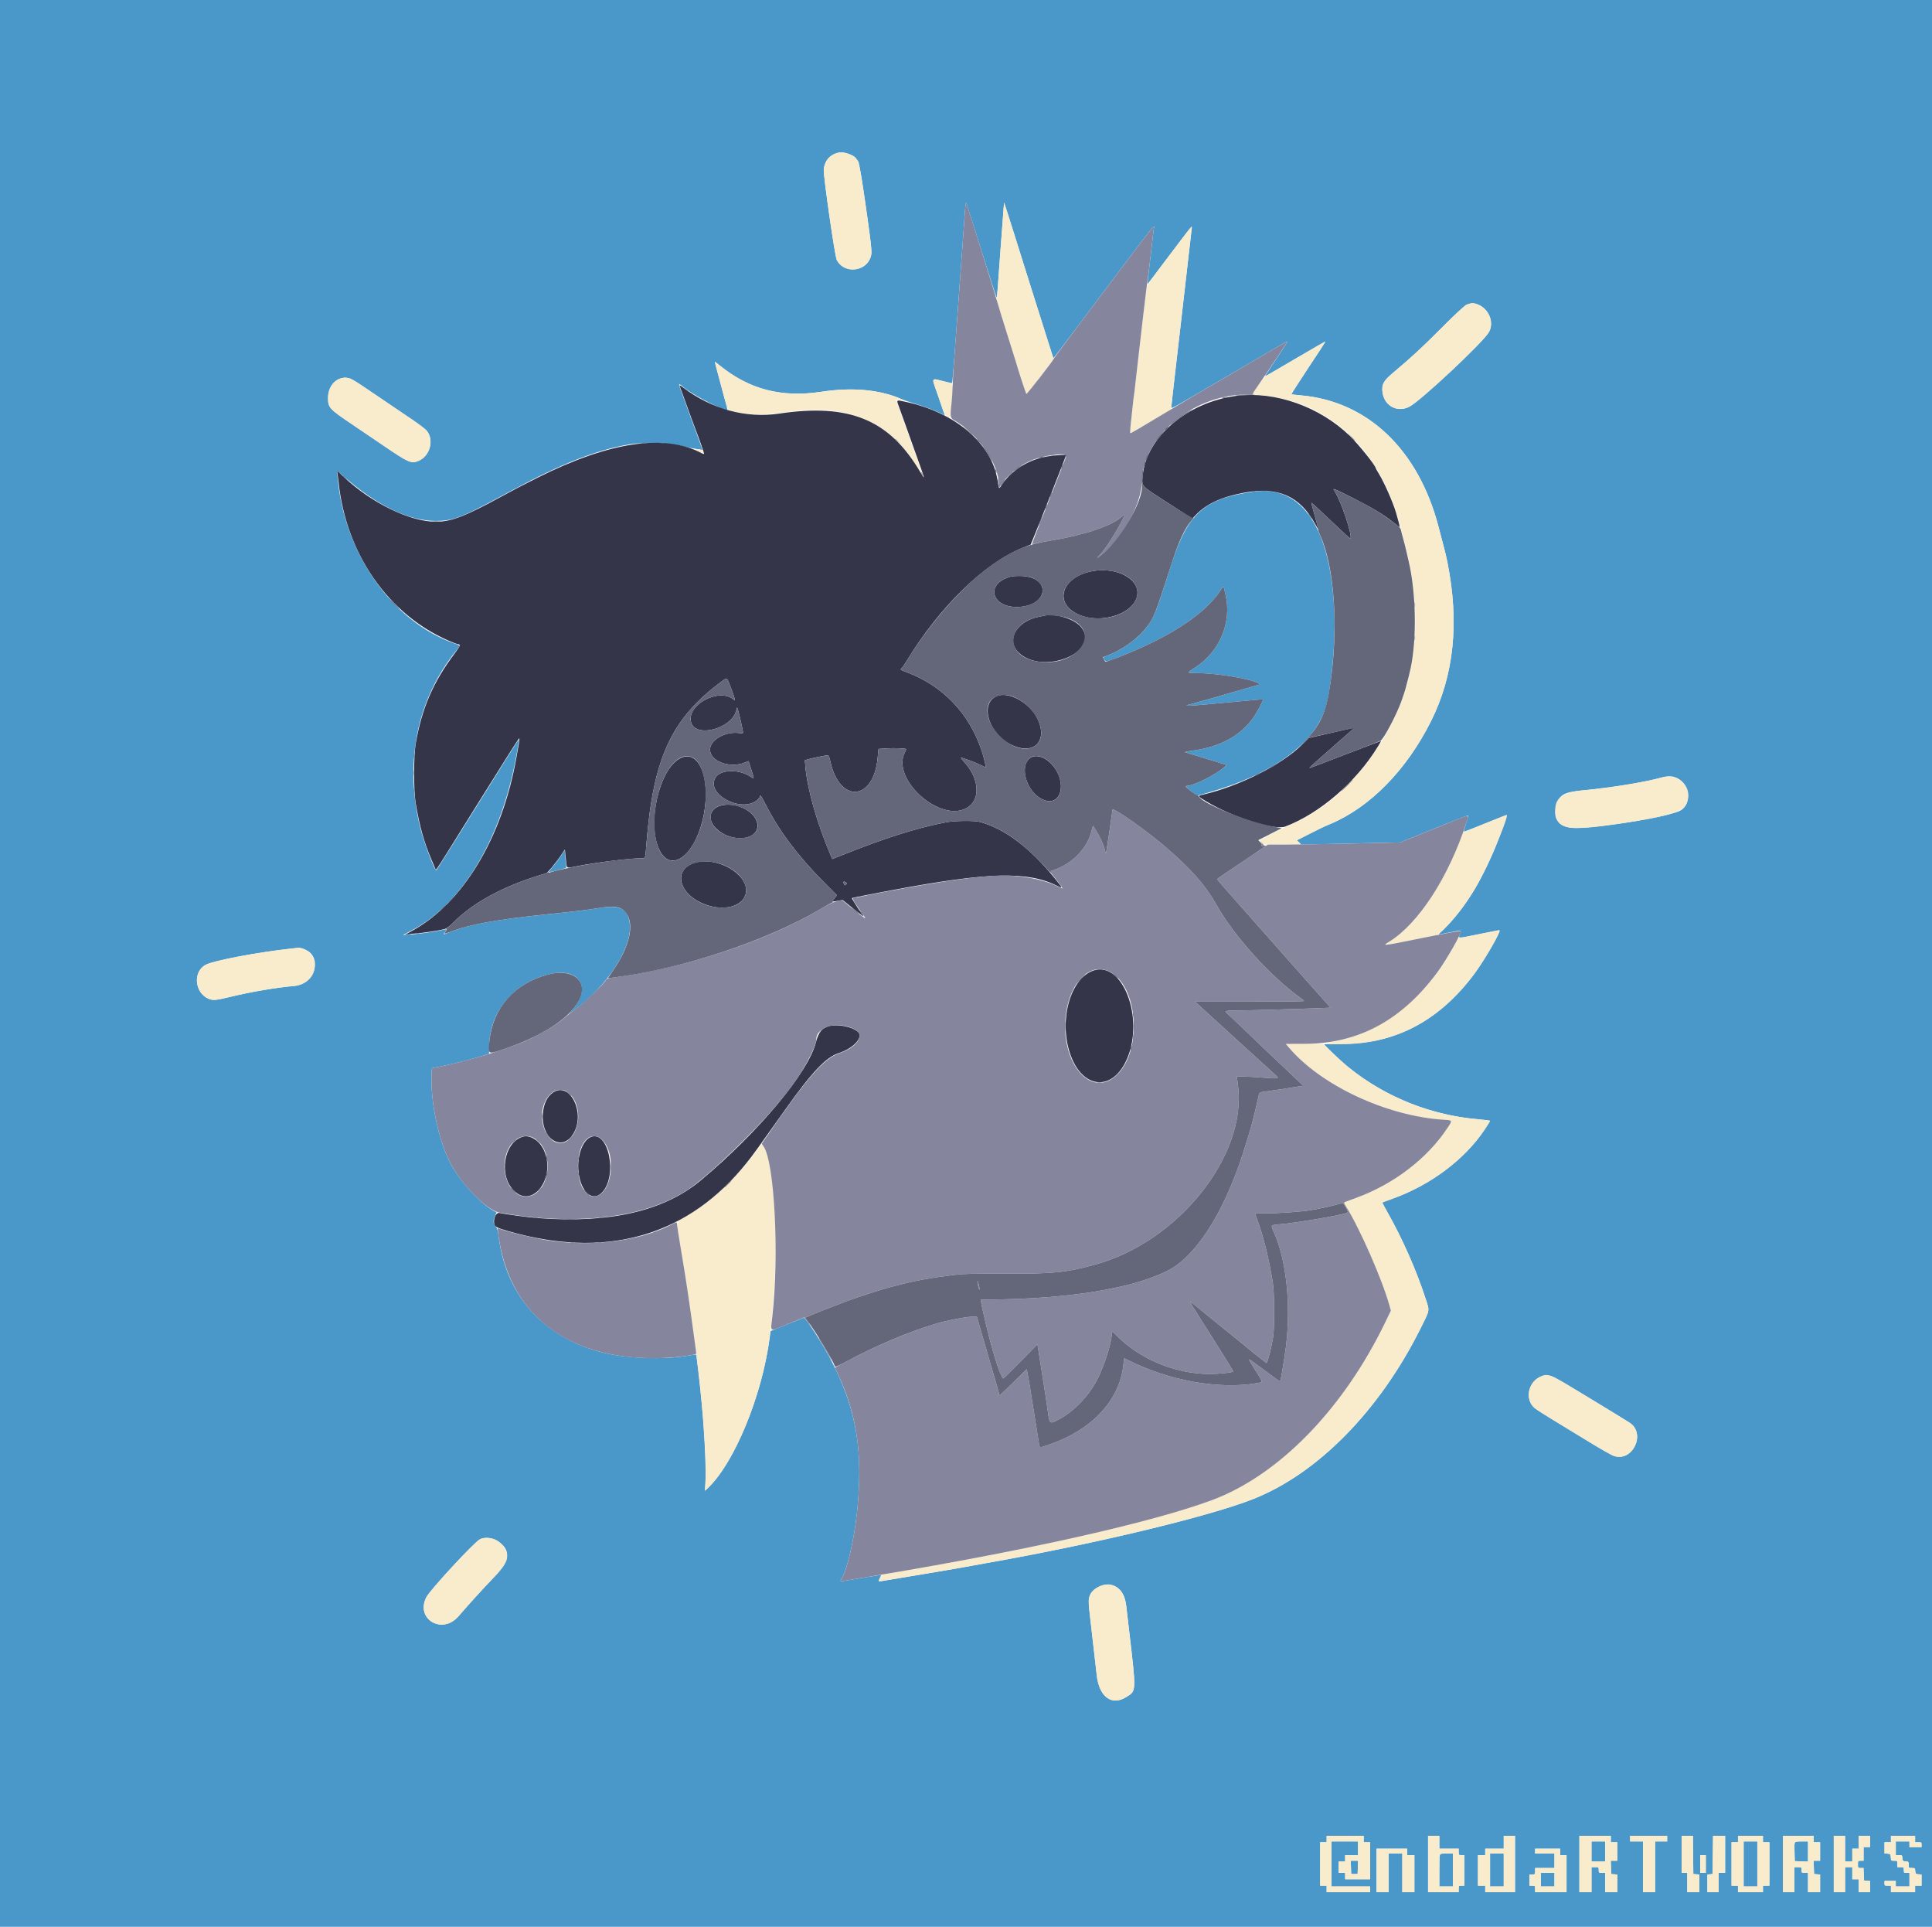 <svg id="svg" version="1.1" xmlns="http://www.w3.org/2000/svg" xmlns:xlink="http://www.w3.org/1999/xlink" width="400" height="398.89" viewBox="0, 0, 400,398.89"><g id="svgg"><path id="path0" d="M0.000 199.417 L 0.000 398.833 200.000 398.833 L 400.000 398.833 400.000 199.417 L 400.000 0.000 200.000 0.000 L 0.000 0.000 0.000 199.417 M175.887 31.915 C 177.813 32.720,177.807 32.700,179.261 42.773 C 180.594 52.007,180.634 52.593,180.025 53.780 C 178.677 56.411,174.612 56.435,173.246 53.822 C 172.844 53.052,170.434 36.262,170.554 35.060 C 170.825 32.330,173.335 30.849,175.887 31.915 M203.158 51.750 C 204.828 57.067,206.251 61.477,206.322 61.551 C 206.393 61.624,206.502 60.837,206.564 59.801 C 206.626 58.764,206.786 56.492,206.918 54.750 C 207.051 53.008,207.274 50.008,207.415 48.083 C 207.555 46.158,207.719 43.983,207.778 43.250 L 207.887 41.917 208.514 43.833 C 208.858 44.887,209.478 46.837,209.890 48.167 C 210.303 49.496,211.127 52.121,211.721 54.000 C 212.315 55.879,213.153 58.542,213.582 59.917 C 214.012 61.292,214.652 63.317,215.005 64.417 C 215.358 65.517,216.185 68.142,216.844 70.250 C 217.503 72.358,218.063 74.108,218.089 74.138 C 218.115 74.168,220.298 71.318,222.939 67.804 C 225.581 64.291,230.208 58.135,233.223 54.125 C 238.260 47.424,239.173 46.306,238.939 47.125 C 238.857 47.412,238.783 48.018,238.241 52.833 C 238.091 54.163,237.871 56.038,237.752 57.000 C 237.633 57.962,237.554 58.770,237.577 58.795 C 237.599 58.820,239.622 56.177,242.071 52.923 C 246.775 46.671,246.876 46.549,246.745 47.283 C 246.700 47.540,246.477 49.400,246.251 51.417 C 246.025 53.433,245.612 57.071,245.332 59.500 C 245.052 61.929,244.635 65.567,244.405 67.583 C 244.174 69.600,243.842 72.487,243.666 74.000 C 243.490 75.512,243.266 77.454,243.169 78.314 C 243.071 79.174,242.881 80.824,242.746 81.980 C 242.611 83.136,242.500 84.207,242.500 84.360 C 242.500 84.647,243.044 84.346,251.583 79.334 C 253.508 78.204,256.246 76.605,257.667 75.780 C 259.087 74.956,261.225 73.704,262.417 72.999 C 265.104 71.410,266.425 70.667,266.564 70.667 C 266.623 70.667,265.634 72.223,264.366 74.125 C 263.099 76.027,262.005 77.678,261.937 77.793 C 261.808 78.009,262.863 77.410,270.145 73.135 C 272.471 71.769,274.391 70.674,274.413 70.701 C 274.434 70.728,272.843 73.175,270.878 76.139 C 268.914 79.103,267.339 81.561,267.380 81.602 C 267.420 81.642,268.307 81.751,269.351 81.842 C 283.101 83.049,293.575 92.994,297.778 108.833 C 299.122 113.899,299.353 114.819,299.661 116.353 C 302.172 128.826,301.043 139.776,296.263 149.307 C 291.196 159.411,283.646 167.107,275.405 170.570 C 273.849 171.223,273.639 171.324,270.457 172.940 L 268.498 173.936 268.957 174.375 L 269.417 174.815 279.667 174.598 L 289.917 174.381 294.333 172.585 C 302.877 169.109,303.916 168.711,303.962 168.898 C 303.987 169.000,303.781 169.752,303.505 170.570 C 303.228 171.388,303.037 172.092,303.080 172.135 C 303.123 172.178,305.124 171.417,307.527 170.444 C 309.930 169.470,311.920 168.698,311.950 168.728 C 312.054 168.832,310.543 173.108,309.587 175.417 C 306.544 182.765,302.892 188.556,298.948 192.287 C 297.755 193.415,297.710 193.483,298.213 193.388 C 298.508 193.332,299.575 193.120,300.583 192.918 C 302.722 192.488,302.618 192.461,302.264 193.347 C 301.886 194.291,301.646 194.290,306.276 193.361 C 308.554 192.904,310.444 192.557,310.477 192.589 C 310.756 192.863,307.234 198.916,305.238 201.592 C 298.042 211.238,289.050 216.040,278.125 216.072 C 275.948 216.078,274.167 216.127,274.167 216.181 C 274.166 216.381,277.963 219.963,279.333 221.055 C 286.999 227.168,296.405 230.894,306.208 231.702 C 307.469 231.806,308.500 231.949,308.500 232.020 C 308.500 232.091,307.981 232.922,307.347 233.866 C 303.208 240.027,296.231 245.267,288.417 248.083 C 287.225 248.513,286.227 248.887,286.198 248.915 C 286.169 248.943,286.629 249.817,287.219 250.858 C 290.363 256.401,293.278 263.006,295.184 268.902 C 296.010 271.456,296.092 271.003,294.070 275.052 C 285.553 292.106,272.709 305.136,259.250 310.377 C 250.629 313.734,229.582 318.882,208.667 322.750 C 201.519 324.072,196.191 325.010,190.667 325.920 C 187.046 326.516,183.677 327.078,183.181 327.168 C 181.782 327.424,181.781 327.424,182.167 326.667 C 182.354 326.300,182.459 326.000,182.401 326.000 C 182.262 326.000,176.357 326.956,175.109 327.181 C 174.083 327.366,173.842 327.312,174.122 326.962 C 175.213 325.598,176.771 319.127,177.403 313.333 C 178.801 300.523,177.375 291.872,172.210 281.833 C 170.329 278.176,166.797 272.694,166.379 272.782 C 166.295 272.799,164.723 273.424,162.885 274.170 L 159.544 275.527 159.339 277.055 C 157.740 288.967,152.000 302.882,146.575 308.000 L 145.957 308.583 146.056 306.856 C 146.233 303.777,145.785 295.268,145.077 288.250 C 144.702 284.525,144.219 280.497,144.138 280.416 C 144.099 280.377,143.096 280.505,141.909 280.701 C 137.379 281.450,130.259 281.208,125.583 280.147 C 113.002 277.291,104.888 268.566,103.262 256.144 C 103.065 254.640,102.950 254.238,102.595 253.817 C 102.083 253.208,102.060 252.667,102.507 251.684 C 102.690 251.280,102.819 250.942,102.795 250.931 C 100.172 249.819,95.563 245.000,93.456 241.167 C 90.867 236.457,89.067 228.108,89.363 222.179 L 89.417 221.107 91.726 220.641 C 94.223 220.138,96.943 219.447,99.587 218.644 L 101.257 218.137 101.286 216.527 C 101.415 209.307,106.352 203.424,113.771 201.650 C 119.901 200.184,122.594 204.343,118.535 209.006 L 117.750 209.908 118.565 209.329 C 125.885 204.127,131.223 195.744,130.344 190.828 C 129.815 187.870,128.139 187.210,123.333 188.068 C 121.876 188.328,118.419 188.736,112.583 189.335 C 102.446 190.376,96.795 191.435,92.976 193.010 C 91.732 193.523,91.668 193.512,92.169 192.876 C 92.621 192.302,92.556 192.280,91.229 192.569 C 89.510 192.944,86.953 193.298,85.083 193.421 L 83.417 193.531 85.083 192.676 C 95.238 187.468,103.206 174.673,106.573 158.167 C 106.960 156.268,107.496 153.107,107.441 153.052 C 107.378 152.989,106.201 154.853,97.500 168.801 C 93.604 175.045,90.371 180.157,90.315 180.161 C 89.983 180.180,87.938 174.843,87.182 171.983 C 83.568 158.331,86.186 144.894,94.446 134.693 C 95.352 133.574,95.374 133.654,94.042 133.182 C 81.160 128.620,71.236 114.499,69.904 98.837 L 69.784 97.424 70.823 98.337 C 78.022 104.660,84.540 107.836,90.309 107.832 C 93.249 107.830,95.147 107.223,99.833 104.787 C 101.834 103.747,102.154 103.577,106.276 101.354 C 116.290 95.955,123.434 93.168,130.333 91.967 C 133.322 91.447,139.532 91.740,141.944 92.514 C 142.390 92.657,145.373 93.160,145.439 93.103 C 145.451 93.092,145.250 92.521,144.992 91.833 C 144.734 91.146,144.061 89.308,143.497 87.750 C 142.933 86.192,142.072 83.829,141.585 82.500 C 140.297 78.988,140.303 79.176,141.508 80.147 C 143.765 81.965,150.158 85.231,150.598 84.791 C 150.621 84.767,150.383 83.811,150.067 82.666 C 149.564 80.838,149.085 79.059,148.235 75.867 C 148.106 75.381,148.000 74.949,148.000 74.907 C 148.000 74.864,148.413 75.166,148.918 75.577 C 155.114 80.624,161.771 82.355,170.107 81.088 C 176.423 80.128,182.312 80.668,186.628 82.602 C 187.153 82.837,188.352 83.248,189.291 83.514 C 191.092 84.025,193.565 84.951,194.849 85.595 L 195.615 85.979 195.323 85.115 C 195.163 84.639,194.579 82.956,194.026 81.375 C 192.859 78.040,192.739 78.259,195.365 78.925 C 196.286 79.158,197.070 79.319,197.107 79.282 C 197.185 79.204,197.377 76.954,197.751 71.750 C 197.896 69.733,198.124 66.583,198.259 64.750 C 198.393 62.917,198.615 59.879,198.752 58.000 C 198.889 56.121,199.110 53.083,199.244 51.250 C 199.378 49.417,199.572 46.679,199.675 45.167 C 199.855 42.540,199.938 41.873,200.065 42.018 C 200.097 42.054,201.489 46.433,203.158 51.750 M306.250 63.150 C 308.400 64.150,309.359 66.872,308.236 68.790 C 306.971 70.952,294.076 83.022,291.781 84.193 C 289.217 85.501,286.477 83.930,286.211 80.999 C 286.077 79.521,286.484 78.802,288.351 77.227 C 292.449 73.768,294.256 72.099,298.479 67.869 C 303.806 62.534,304.291 62.240,306.250 63.150 M72.517 78.359 C 72.828 78.465,74.096 79.240,75.333 80.082 C 77.527 81.573,80.099 83.316,85.307 86.837 C 86.713 87.789,88.075 88.822,88.332 89.134 C 89.930 91.073,89.025 94.410,86.630 95.408 C 85.167 96.018,84.559 95.757,79.624 92.390 C 77.630 91.030,74.714 89.054,73.144 88.000 C 68.139 84.638,67.915 84.395,67.919 82.333 C 67.925 79.515,70.180 77.566,72.517 78.359 M259.583 101.766 C 249.173 103.233,245.898 106.190,242.350 117.333 C 239.395 126.610,239.032 127.543,237.582 129.588 C 235.843 132.039,232.483 134.488,229.130 135.746 C 228.485 135.988,228.372 136.090,228.500 136.312 C 228.909 137.024,228.893 137.022,230.095 136.573 C 230.730 136.336,231.438 136.081,231.667 136.006 C 231.896 135.931,233.096 135.441,234.333 134.918 C 243.303 131.124,249.634 126.769,252.594 122.355 C 253.248 121.381,253.323 121.319,253.407 121.683 C 253.458 121.903,253.611 122.571,253.747 123.167 C 255.050 128.867,252.517 134.894,247.443 138.167 C 245.647 139.325,245.649 139.333,247.757 139.333 C 251.998 139.333,259.178 140.534,260.662 141.491 C 260.955 141.680,261.178 141.594,258.250 142.418 C 257.058 142.753,255.858 143.096,255.583 143.179 C 253.699 143.752,247.557 145.501,246.764 145.691 C 244.634 146.202,245.503 146.215,250.417 145.747 C 252.627 145.536,254.179 145.394,260.042 144.865 C 260.844 144.793,261.500 144.761,261.500 144.795 C 261.500 145.097,260.175 147.596,259.550 148.472 C 256.821 152.297,252.696 154.582,247.167 155.335 C 246.021 155.491,245.196 155.661,245.333 155.713 C 245.471 155.765,246.146 155.972,246.833 156.173 C 247.521 156.374,248.646 156.712,249.333 156.925 C 250.021 157.138,251.351 157.545,252.290 157.829 L 253.997 158.347 253.457 158.812 C 251.561 160.448,247.112 162.667,245.729 162.667 C 245.293 162.667,245.505 162.924,246.677 163.818 L 247.854 164.715 250.322 164.014 C 263.491 160.276,272.292 153.838,274.492 146.333 C 275.627 142.462,276.469 133.554,276.279 127.418 C 275.729 109.591,269.707 100.340,259.583 101.766 M347.287 161.091 C 349.899 162.393,350.281 166.455,347.917 167.782 C 345.767 168.990,331.718 171.330,326.241 171.393 C 322.873 171.432,321.318 169.571,322.248 166.614 C 322.931 164.440,323.834 163.951,327.833 163.586 C 333.448 163.074,340.618 161.903,344.083 160.930 C 345.393 160.563,346.320 160.610,347.287 161.091 M116.171 177.114 C 115.761 177.739,115.045 178.700,114.579 179.250 C 114.114 179.800,113.682 180.336,113.618 180.441 C 113.547 180.557,114.070 180.485,114.959 180.256 C 115.761 180.050,116.621 179.832,116.870 179.772 C 117.259 179.678,117.311 179.597,117.235 179.206 C 117.187 178.955,117.095 178.126,117.032 177.364 L 116.917 175.977 116.171 177.114 M62.766 196.412 C 66.905 197.641,65.447 203.677,60.912 204.089 C 57.009 204.443,52.083 205.282,47.689 206.342 C 44.671 207.070,44.110 207.120,43.203 206.741 C 40.249 205.507,39.896 201.066,42.641 199.684 C 44.389 198.803,53.363 197.108,60.250 196.357 C 60.983 196.277,61.663 196.201,61.761 196.189 C 61.859 196.177,62.311 196.277,62.766 196.412 M329.097 289.412 C 333.306 291.966,337.063 294.268,337.446 294.527 C 340.828 296.818,337.976 302.694,334.125 301.370 C 333.644 301.204,331.375 299.917,329.083 298.508 C 326.792 297.100,323.427 295.050,321.607 293.953 C 319.787 292.856,318.032 291.725,317.706 291.439 C 315.114 289.163,317.068 284.477,320.514 284.706 C 321.398 284.764,321.829 285.001,329.097 289.412 M103.061 318.985 C 105.878 320.923,105.642 322.992,102.200 326.559 C 100.079 328.757,97.291 331.821,94.913 334.568 C 91.546 338.457,85.963 335.135,88.273 330.617 C 89.037 329.123,98.072 319.347,99.333 318.649 C 100.279 318.126,102.045 318.286,103.061 318.985 M230.751 328.311 C 232.178 328.959,232.929 330.246,233.182 332.476 C 233.272 333.268,233.491 335.154,233.668 336.667 C 235.298 350.591,235.322 349.949,233.108 351.318 C 230.153 353.144,227.586 351.227,227.077 346.812 C 226.946 345.678,226.612 342.762,226.334 340.333 C 226.057 337.904,225.710 334.873,225.564 333.596 C 225.263 330.972,225.335 330.473,226.162 329.473 C 227.250 328.158,229.282 327.643,230.751 328.311 M282.333 380.667 L 282.333 381.333 283.000 381.333 L 283.667 381.333 283.667 385.167 L 283.667 389.000 281.083 389.000 L 278.500 389.000 278.500 388.333 L 278.500 387.667 277.833 387.667 L 277.167 387.667 277.167 386.500 L 277.167 385.333 277.833 385.333 L 278.500 385.333 278.500 384.667 L 278.500 384.000 279.833 384.000 L 281.167 384.000 281.167 382.583 L 281.167 381.167 278.417 381.167 L 275.667 381.167 275.667 385.833 L 275.667 390.500 279.667 390.500 L 283.667 390.500 283.667 391.083 L 283.667 391.667 279.167 391.667 L 274.667 391.667 274.667 391.000 L 274.667 390.333 274.000 390.333 L 273.333 390.333 273.333 385.833 L 273.333 381.333 274.000 381.333 L 274.667 381.333 274.667 380.667 L 274.667 380.000 278.500 380.000 L 282.333 380.000 282.333 380.667 M298.000 381.333 L 298.000 382.667 300.000 382.667 L 302.000 382.667 302.000 383.333 C 302.000 383.984,302.014 384.000,302.583 384.000 L 303.167 384.000 303.167 387.167 L 303.167 390.333 302.583 390.333 C 302.014 390.333,302.000 390.349,302.000 391.000 L 302.000 391.667 298.833 391.667 L 295.667 391.667 295.667 385.833 L 295.667 380.000 296.833 380.000 L 298.000 380.000 298.000 381.333 M313.667 385.833 L 313.667 391.667 310.583 391.667 L 307.500 391.667 307.500 391.000 L 307.500 390.333 306.750 390.333 L 306.000 390.333 306.000 387.167 L 306.000 384.000 306.750 384.000 L 307.500 384.000 307.500 383.333 L 307.500 382.667 309.417 382.667 L 311.333 382.667 311.333 381.333 L 311.333 380.000 312.500 380.000 L 313.667 380.000 313.667 385.833 M333.500 380.667 L 333.500 381.333 334.167 381.333 L 334.833 381.333 334.833 383.250 L 334.833 385.167 334.160 385.167 L 333.487 385.167 333.535 386.542 L 333.583 387.917 334.208 387.968 L 334.833 388.020 334.833 389.843 L 334.833 391.667 333.583 391.667 L 332.333 391.667 332.333 389.667 L 332.333 387.667 331.667 387.667 C 331.016 387.667,331.000 387.653,331.000 387.083 C 331.000 386.503,330.996 386.500,330.250 386.500 L 329.500 386.500 329.500 389.083 L 329.500 391.667 328.250 391.667 L 327.000 391.667 327.000 385.833 L 327.000 380.000 330.250 380.000 L 333.500 380.000 333.500 380.667 M345.167 380.583 L 345.167 381.167 343.917 381.167 L 342.667 381.167 342.667 386.417 L 342.667 391.667 341.417 391.667 L 340.167 391.667 340.167 386.417 L 340.167 381.167 338.833 381.167 L 337.500 381.167 337.500 380.583 L 337.500 380.000 341.333 380.000 L 345.167 380.000 345.167 380.583 M350.539 383.958 L 350.583 387.917 351.208 387.968 L 351.833 388.020 351.833 389.843 L 351.833 391.667 350.583 391.667 L 349.333 391.667 349.333 389.667 L 349.333 387.667 348.750 387.667 L 348.167 387.667 348.167 383.833 L 348.167 380.000 349.330 380.000 L 350.494 380.000 350.539 383.958 M357.167 383.833 L 357.167 387.667 356.500 387.667 L 355.833 387.667 355.833 389.667 L 355.833 391.667 354.667 391.667 L 353.500 391.667 353.500 389.844 L 353.500 388.021 354.042 387.969 L 354.583 387.917 354.628 383.958 L 354.673 380.000 355.920 380.000 L 357.167 380.000 357.167 383.833 M365.000 380.667 L 365.000 381.333 365.667 381.333 L 366.333 381.333 366.333 385.833 L 366.333 390.333 365.667 390.333 L 365.000 390.333 365.000 391.000 L 365.000 391.667 362.417 391.667 L 359.833 391.667 359.833 391.000 L 359.833 390.333 359.167 390.333 L 358.500 390.333 358.500 385.833 L 358.500 381.333 359.167 381.333 L 359.833 381.333 359.833 380.667 L 359.833 380.000 362.417 380.000 L 365.000 380.000 365.000 380.667 M375.500 380.667 L 375.500 381.333 376.167 381.333 L 376.833 381.333 376.833 383.250 L 376.833 385.167 376.160 385.167 L 375.487 385.167 375.535 386.542 L 375.583 387.917 376.208 387.968 L 376.833 388.020 376.833 389.843 L 376.833 391.667 375.583 391.667 L 374.333 391.667 374.333 389.667 L 374.333 387.667 373.667 387.667 C 373.016 387.667,373.000 387.653,373.000 387.083 C 373.000 386.503,372.996 386.500,372.250 386.500 L 371.500 386.500 371.500 389.083 L 371.500 391.667 370.333 391.667 L 369.167 391.667 369.167 385.833 L 369.167 380.000 372.333 380.000 L 375.500 380.000 375.500 380.667 M382.000 382.667 L 382.000 385.333 382.750 385.333 L 383.500 385.333 383.500 384.000 L 383.500 382.667 384.167 382.667 L 384.833 382.667 384.833 381.333 L 384.833 380.000 386.000 380.000 L 387.167 380.000 387.167 381.167 L 387.167 382.333 386.500 382.333 L 385.833 382.333 385.833 383.750 L 385.833 385.167 385.250 385.167 C 384.670 385.167,384.667 385.171,384.667 385.917 C 384.667 386.661,384.671 386.667,385.243 386.667 L 385.819 386.667 385.868 387.958 L 385.917 389.250 386.542 389.302 L 387.167 389.353 387.167 390.510 L 387.167 391.667 386.000 391.667 L 384.833 391.667 384.833 390.333 L 384.833 389.000 384.167 389.000 L 383.500 389.000 383.500 387.750 L 383.500 386.500 382.750 386.500 L 382.000 386.500 382.000 389.083 L 382.000 391.667 380.833 391.667 L 379.667 391.667 379.667 385.833 L 379.667 380.000 380.833 380.000 L 382.000 380.000 382.000 382.667 M396.500 380.667 L 396.500 381.333 397.167 381.333 C 397.796 381.333,397.833 381.361,397.833 381.833 L 397.833 382.333 396.583 382.333 L 395.333 382.333 395.333 381.750 L 395.333 381.167 393.917 381.167 L 392.500 381.167 392.500 382.583 L 392.500 384.000 393.157 384.000 C 393.795 384.000,393.815 384.017,393.865 384.625 C 393.914 385.216,393.951 385.253,394.542 385.302 C 395.149 385.352,395.167 385.372,395.167 386.010 C 395.167 386.663,395.170 386.667,395.823 386.667 C 396.462 386.667,396.481 386.684,396.532 387.292 C 396.581 387.883,396.617 387.919,397.208 387.968 L 397.833 388.020 397.833 389.177 L 397.833 390.333 397.167 390.333 L 396.500 390.333 396.500 391.000 L 396.500 391.667 394.000 391.667 L 391.500 391.667 391.500 391.000 L 391.500 390.333 390.833 390.333 C 390.204 390.333,390.167 390.306,390.167 389.833 L 390.167 389.333 391.333 389.333 L 392.500 389.333 392.500 389.917 L 392.500 390.500 393.917 390.500 L 395.333 390.500 395.333 389.083 L 395.333 387.667 394.750 387.667 C 394.194 387.667,394.167 387.639,394.167 387.083 C 394.167 386.514,394.151 386.500,393.500 386.500 L 392.833 386.500 392.833 385.833 C 392.833 385.168,392.832 385.167,392.176 385.167 C 391.522 385.167,391.519 385.163,391.468 384.458 C 391.418 383.771,391.398 383.748,390.792 383.698 L 390.167 383.647 390.167 382.490 L 390.167 381.333 390.833 381.333 L 391.500 381.333 391.500 380.667 L 391.500 380.000 394.000 380.000 L 396.500 380.000 396.500 380.667 M329.500 383.250 L 329.500 385.333 330.917 385.333 L 332.333 385.333 332.333 383.250 L 332.333 381.167 330.917 381.167 L 329.500 381.167 329.500 383.250 M361.000 385.833 L 361.000 390.500 362.417 390.500 L 363.833 390.500 363.833 385.833 L 363.833 381.167 362.417 381.167 L 361.000 381.167 361.000 385.833 M371.572 381.386 C 371.526 381.506,371.510 382.425,371.536 383.427 L 371.583 385.250 372.958 385.298 L 374.333 385.347 374.333 383.257 L 374.333 381.167 372.995 381.167 C 372.043 381.167,371.632 381.230,371.572 381.386 M291.333 383.333 L 291.333 384.000 292.083 384.000 L 292.833 384.000 292.833 387.833 L 292.833 391.667 291.583 391.667 L 290.333 391.667 290.333 387.667 L 290.333 383.667 288.917 383.667 L 287.500 383.667 287.500 387.667 L 287.500 391.667 286.250 391.667 L 285.000 391.667 285.000 387.167 L 285.000 382.667 288.167 382.667 L 291.333 382.667 291.333 383.333 M323.000 383.333 L 323.000 384.000 323.667 384.000 L 324.333 384.000 324.333 387.833 L 324.333 391.667 321.083 391.667 L 317.833 391.667 317.833 391.000 C 317.833 390.349,317.819 390.333,317.250 390.333 L 316.667 390.333 316.667 389.167 L 316.667 388.000 317.250 388.000 C 317.819 388.000,317.833 387.984,317.833 387.333 L 317.833 386.667 319.833 386.667 L 321.833 386.667 321.833 385.167 L 321.833 383.667 319.833 383.667 L 317.833 383.667 317.833 383.167 L 317.833 382.667 320.417 382.667 L 323.000 382.667 323.000 383.333 M298.111 383.778 C 298.050 383.839,298.000 385.376,298.000 387.194 L 298.000 390.500 299.417 390.500 L 300.833 390.500 300.833 387.083 L 300.833 383.667 299.528 383.667 C 298.810 383.667,298.172 383.717,298.111 383.778 M308.500 387.083 L 308.500 390.500 309.917 390.500 L 311.333 390.500 311.333 387.083 L 311.333 383.667 309.917 383.667 L 308.500 383.667 308.500 387.083 M353.167 385.833 L 353.167 387.667 352.583 387.667 L 352.000 387.667 352.000 385.833 L 352.000 384.000 352.583 384.000 L 353.167 384.000 353.167 385.833 M279.702 386.542 L 279.750 387.917 280.417 387.917 L 281.083 387.917 281.132 386.542 L 281.180 385.167 280.417 385.167 L 279.653 385.167 279.702 386.542 M319.000 389.083 L 319.000 390.500 320.417 390.500 L 321.833 390.500 321.833 389.083 L 321.833 387.667 320.417 387.667 L 319.000 387.667 319.000 389.083 " stroke="none" fill="#4a98ca" fill-rule="evenodd"></path><path id="path1" d="M173.332 31.648 C 171.665 32.187,170.724 33.342,170.554 35.060 C 170.434 36.262,172.844 53.052,173.246 53.822 C 174.955 57.090,180.013 56.065,180.442 52.364 C 180.555 51.388,178.099 34.175,177.751 33.501 C 177.075 32.195,174.709 31.202,173.332 31.648 M207.773 43.333 C 207.635 45.108,207.262 50.128,206.913 54.917 C 206.766 56.933,206.581 59.406,206.502 60.411 L 206.358 62.238 207.085 64.577 C 207.485 65.864,208.349 68.604,209.004 70.667 C 209.660 72.729,210.258 74.642,210.333 74.917 C 210.717 76.318,212.380 81.434,212.489 81.550 C 212.559 81.623,213.860 80.040,215.380 78.033 L 218.145 74.384 216.816 70.150 C 216.085 67.822,215.234 65.129,214.926 64.167 C 214.617 63.204,214.012 61.292,213.583 59.917 C 213.153 58.542,212.315 55.879,211.721 54.000 C 211.127 52.121,210.303 49.496,209.890 48.167 C 209.478 46.837,208.858 44.887,208.512 43.833 L 207.884 41.917 207.773 43.333 M245.512 48.361 C 237.391 59.057,237.393 59.054,237.279 60.102 C 237.188 60.940,236.748 64.811,236.002 71.333 C 235.902 72.204,235.670 74.192,235.485 75.750 C 235.300 77.308,235.078 79.258,234.991 80.083 C 234.905 80.908,234.797 81.771,234.752 82.000 C 234.707 82.229,234.592 83.204,234.496 84.167 C 234.400 85.129,234.226 86.760,234.109 87.792 C 233.854 90.028,233.670 89.982,236.392 88.363 C 237.597 87.646,239.455 86.547,240.520 85.922 L 242.456 84.784 242.648 82.934 C 242.753 81.916,242.945 80.183,243.075 79.083 C 243.342 76.824,243.608 74.529,244.337 68.167 C 244.964 62.691,245.716 56.163,246.322 50.917 C 246.576 48.717,246.764 46.891,246.739 46.861 C 246.714 46.830,246.162 47.505,245.512 48.361 M303.563 63.073 C 303.276 63.198,300.989 65.356,298.479 67.869 C 294.256 72.099,292.449 73.768,288.351 77.227 C 286.484 78.802,286.077 79.521,286.211 80.999 C 286.477 83.930,289.217 85.501,291.781 84.193 C 294.076 83.022,306.971 70.952,308.236 68.790 C 309.974 65.820,306.636 61.736,303.563 63.073 M268.750 73.936 C 265.725 75.720,262.864 77.397,262.393 77.664 C 261.641 78.090,259.116 81.358,259.366 81.584 C 259.394 81.609,260.312 81.715,261.407 81.821 C 275.348 83.165,285.836 93.123,289.908 108.879 C 290.221 110.091,290.666 111.796,290.897 112.667 C 294.381 125.809,293.598 138.521,288.678 148.709 C 283.654 159.113,275.743 167.214,267.167 170.740 C 265.159 171.565,260.699 173.891,260.778 174.071 C 261.119 174.850,261.561 174.921,265.556 174.833 L 269.361 174.750 268.928 174.344 L 268.495 173.937 270.456 172.941 C 273.640 171.324,273.849 171.223,275.405 170.570 C 283.646 167.107,291.196 159.411,296.263 149.307 C 301.043 139.776,302.172 128.826,299.661 116.353 C 299.353 114.819,299.122 113.899,297.778 108.833 C 293.575 92.994,283.101 83.049,269.351 81.842 C 268.307 81.751,267.421 81.643,267.381 81.603 C 267.317 81.539,269.963 77.457,273.364 72.375 C 273.993 71.435,274.450 70.673,274.379 70.680 C 274.308 70.688,271.775 72.153,268.750 73.936 M148.000 74.918 C 148.000 74.966,148.157 75.586,148.349 76.295 C 148.541 77.003,148.807 77.996,148.940 78.500 C 150.760 85.400,150.510 84.871,152.114 85.221 C 155.503 85.963,157.947 85.969,163.167 85.248 C 175.297 83.572,183.505 86.877,189.456 95.833 C 190.157 96.888,190.787 97.817,190.856 97.899 C 190.926 97.982,190.766 97.457,190.503 96.733 C 190.239 96.009,189.676 94.442,189.253 93.250 C 188.829 92.058,188.304 90.596,188.086 90.000 C 186.663 86.111,185.505 82.773,185.559 82.719 C 185.594 82.684,185.980 82.735,186.417 82.833 C 187.624 83.104,187.488 82.931,186.048 82.368 C 181.481 80.579,176.230 80.158,170.107 81.088 C 161.771 82.355,155.114 80.624,148.918 75.577 C 148.413 75.166,148.000 74.869,148.000 74.918 M70.348 78.398 C 68.887 78.926,67.923 80.487,67.919 82.333 C 67.915 84.395,68.139 84.638,73.144 88.000 C 74.714 89.054,77.630 91.030,79.624 92.390 C 84.559 95.757,85.167 96.018,86.630 95.408 C 89.025 94.410,89.930 91.073,88.332 89.134 C 88.075 88.822,86.713 87.789,85.307 86.837 C 80.099 83.316,77.527 81.573,75.333 80.082 C 72.443 78.116,71.762 77.886,70.348 78.398 M194.030 81.375 C 194.586 82.956,195.151 84.612,195.286 85.054 C 195.505 85.769,196.208 86.496,196.683 86.499 C 196.738 86.500,196.831 85.806,196.891 84.958 C 196.950 84.110,197.071 82.555,197.160 81.503 C 197.351 79.244,197.502 79.462,195.386 78.928 C 192.735 78.259,192.858 78.039,194.030 81.375 M143.667 93.014 C 143.896 93.115,144.411 93.345,144.812 93.524 C 145.598 93.874,145.731 93.861,145.572 93.447 C 145.452 93.135,145.219 93.053,144.083 92.924 C 143.382 92.844,143.316 92.858,143.667 93.014 M344.083 160.930 C 340.618 161.903,333.448 163.074,327.833 163.586 C 323.357 163.994,321.711 165.320,322.041 168.249 C 322.432 171.721,324.588 172.082,335.417 170.486 C 344.705 169.117,348.195 168.116,349.038 166.579 C 350.809 163.349,347.778 159.894,344.083 160.930 M307.334 170.503 L 302.918 172.307 302.154 174.195 C 300.905 177.286,300.816 177.487,299.619 179.913 C 296.059 187.132,292.042 192.178,287.706 194.875 C 287.006 195.310,286.530 195.667,286.648 195.667 C 286.888 195.667,296.904 193.700,297.392 193.557 C 298.697 193.175,302.970 188.037,305.428 183.893 C 307.623 180.194,312.000 170.094,312.000 168.730 C 312.000 168.606,311.691 168.723,307.334 170.503 M306.034 193.392 L 301.817 194.251 301.140 195.574 C 295.788 206.032,286.553 213.496,276.417 215.557 C 273.730 216.104,274.323 216.242,278.812 216.117 C 289.407 215.821,298.249 210.961,305.238 201.592 C 307.605 198.418,310.993 192.433,310.375 192.517 C 310.306 192.526,308.353 192.920,306.034 193.392 M60.250 196.357 C 53.363 197.108,44.389 198.803,42.641 199.684 C 39.896 201.066,40.249 205.507,43.203 206.741 C 44.110 207.120,44.671 207.070,47.689 206.342 C 52.083 205.282,57.009 204.443,60.912 204.089 C 64.021 203.806,65.873 201.209,64.910 198.480 C 64.470 197.234,62.848 196.053,61.761 196.189 C 61.663 196.201,60.983 196.277,60.250 196.357 M266.927 216.920 C 273.581 224.710,287.091 231.005,298.801 231.772 C 300.783 231.902,300.759 231.857,299.708 233.449 C 295.496 239.829,288.535 245.147,280.667 247.997 C 279.612 248.379,278.621 248.742,278.464 248.804 C 278.208 248.905,278.232 249.004,278.689 249.736 C 281.542 254.299,286.181 264.877,287.661 270.190 L 287.969 271.297 286.855 273.607 C 278.145 291.678,264.724 305.434,250.795 310.572 C 239.024 314.913,212.805 320.889,185.667 325.417 C 182.397 325.963,182.555 325.906,182.160 326.679 C 181.781 327.423,181.783 327.424,183.181 327.168 C 183.677 327.078,187.046 326.516,190.667 325.920 C 196.191 325.010,201.519 324.072,208.667 322.750 C 229.582 318.882,250.629 313.734,259.250 310.377 C 272.709 305.136,285.553 292.106,294.070 275.052 C 296.092 271.003,296.010 271.456,295.184 268.902 C 293.278 263.006,290.363 256.401,287.219 250.858 C 286.629 249.817,286.169 248.943,286.198 248.915 C 286.227 248.887,287.225 248.513,288.417 248.083 C 296.231 245.267,303.208 240.027,307.347 233.866 C 307.981 232.922,308.500 232.091,308.500 232.020 C 308.500 231.949,307.469 231.806,306.208 231.702 C 294.738 230.757,283.952 225.874,275.961 218.008 L 274.005 216.083 270.109 216.083 L 266.212 216.083 266.927 216.920 M156.335 238.542 C 152.177 244.232,147.258 248.807,142.043 251.833 C 139.810 253.130,139.936 252.422,140.909 258.186 C 144.367 278.665,146.511 298.935,146.056 306.854 L 145.957 308.583 146.575 308.000 C 151.282 303.560,156.399 292.234,158.569 281.453 C 161.299 267.888,161.191 243.393,158.375 237.847 C 157.748 236.612,157.745 236.613,156.335 238.542 M318.736 285.073 C 316.291 286.311,315.741 289.714,317.706 291.439 C 318.032 291.725,319.787 292.856,321.607 293.953 C 323.427 295.050,326.792 297.100,329.083 298.508 C 331.375 299.917,333.644 301.204,334.125 301.370 C 337.976 302.694,340.828 296.818,337.446 294.527 C 337.063 294.268,333.306 291.966,329.097 289.412 C 320.393 284.129,320.506 284.177,318.736 285.073 M99.333 318.649 C 98.072 319.347,89.037 329.123,88.273 330.617 C 85.963 335.135,91.546 338.457,94.913 334.568 C 97.291 331.821,100.079 328.757,102.200 326.559 C 105.234 323.415,105.613 322.225,104.246 320.137 C 103.230 318.586,100.786 317.846,99.333 318.649 M227.532 328.432 C 225.577 329.406,225.197 330.401,225.564 333.596 C 225.710 334.873,226.057 337.904,226.334 340.333 C 226.612 342.762,226.946 345.678,227.077 346.812 C 227.586 351.227,230.153 353.144,233.108 351.318 C 235.322 349.949,235.298 350.591,233.668 336.667 C 233.491 335.154,233.272 333.268,233.182 332.476 C 232.767 328.812,230.305 327.050,227.532 328.432 M274.667 380.667 L 274.667 381.333 274.000 381.333 L 273.333 381.333 273.333 385.833 L 273.333 390.333 274.000 390.333 L 274.667 390.333 274.667 391.000 L 274.667 391.667 279.167 391.667 L 283.667 391.667 283.667 391.083 L 283.667 390.500 279.667 390.500 L 275.667 390.500 275.667 385.833 L 275.667 381.167 278.417 381.167 L 281.167 381.167 281.167 382.583 L 281.167 384.000 279.833 384.000 L 278.500 384.000 278.500 384.667 L 278.500 385.333 277.833 385.333 L 277.167 385.333 277.167 386.500 L 277.167 387.667 277.833 387.667 L 278.500 387.667 278.500 388.333 L 278.500 389.000 281.083 389.000 L 283.667 389.000 283.667 385.167 L 283.667 381.333 283.000 381.333 L 282.333 381.333 282.333 380.667 L 282.333 380.000 278.500 380.000 L 274.667 380.000 274.667 380.667 M295.667 385.833 L 295.667 391.667 298.833 391.667 L 302.000 391.667 302.000 391.000 C 302.000 390.349,302.014 390.333,302.583 390.333 L 303.167 390.333 303.167 387.167 L 303.167 384.000 302.583 384.000 C 302.014 384.000,302.000 383.984,302.000 383.333 L 302.000 382.667 300.000 382.667 L 298.000 382.667 298.000 381.333 L 298.000 380.000 296.833 380.000 L 295.667 380.000 295.667 385.833 M311.333 381.333 L 311.333 382.667 309.417 382.667 L 307.500 382.667 307.500 383.333 L 307.500 384.000 306.750 384.000 L 306.000 384.000 306.000 387.167 L 306.000 390.333 306.750 390.333 L 307.500 390.333 307.500 391.000 L 307.500 391.667 310.583 391.667 L 313.667 391.667 313.667 385.833 L 313.667 380.000 312.500 380.000 L 311.333 380.000 311.333 381.333 M327.000 385.833 L 327.000 391.667 328.250 391.667 L 329.500 391.667 329.500 389.083 L 329.500 386.500 330.250 386.500 C 330.996 386.500,331.000 386.503,331.000 387.083 C 331.000 387.653,331.016 387.667,331.667 387.667 L 332.333 387.667 332.333 389.667 L 332.333 391.667 333.583 391.667 L 334.833 391.667 334.833 389.843 L 334.833 388.020 334.208 387.968 L 333.583 387.917 333.535 386.542 L 333.487 385.167 334.160 385.167 L 334.833 385.167 334.833 383.250 L 334.833 381.333 334.167 381.333 L 333.500 381.333 333.500 380.667 L 333.500 380.000 330.250 380.000 L 327.000 380.000 327.000 385.833 M337.500 380.583 L 337.500 381.167 338.833 381.167 L 340.167 381.167 340.167 386.417 L 340.167 391.667 341.417 391.667 L 342.667 391.667 342.667 386.417 L 342.667 381.167 343.917 381.167 L 345.167 381.167 345.167 380.583 L 345.167 380.000 341.333 380.000 L 337.500 380.000 337.500 380.583 M348.167 383.833 L 348.167 387.667 348.750 387.667 L 349.333 387.667 349.333 389.667 L 349.333 391.667 350.583 391.667 L 351.833 391.667 351.833 389.843 L 351.833 388.020 351.208 387.968 L 350.583 387.917 350.539 383.958 L 350.494 380.000 349.330 380.000 L 348.167 380.000 348.167 383.833 M354.628 383.958 L 354.583 387.917 354.042 387.969 L 353.500 388.021 353.500 389.844 L 353.500 391.667 354.667 391.667 L 355.833 391.667 355.833 389.667 L 355.833 387.667 356.500 387.667 L 357.167 387.667 357.167 383.833 L 357.167 380.000 355.920 380.000 L 354.673 380.000 354.628 383.958 M359.833 380.667 L 359.833 381.333 359.167 381.333 L 358.500 381.333 358.500 385.833 L 358.500 390.333 359.167 390.333 L 359.833 390.333 359.833 391.000 L 359.833 391.667 362.417 391.667 L 365.000 391.667 365.000 391.000 L 365.000 390.333 365.667 390.333 L 366.333 390.333 366.333 385.833 L 366.333 381.333 365.667 381.333 L 365.000 381.333 365.000 380.667 L 365.000 380.000 362.417 380.000 L 359.833 380.000 359.833 380.667 M369.167 385.833 L 369.167 391.667 370.333 391.667 L 371.500 391.667 371.500 389.083 L 371.500 386.500 372.250 386.500 C 372.996 386.500,373.000 386.503,373.000 387.083 C 373.000 387.653,373.016 387.667,373.667 387.667 L 374.333 387.667 374.333 389.667 L 374.333 391.667 375.583 391.667 L 376.833 391.667 376.833 389.843 L 376.833 388.020 376.208 387.968 L 375.583 387.917 375.535 386.542 L 375.487 385.167 376.160 385.167 L 376.833 385.167 376.833 383.250 L 376.833 381.333 376.167 381.333 L 375.500 381.333 375.500 380.667 L 375.500 380.000 372.333 380.000 L 369.167 380.000 369.167 385.833 M379.667 385.833 L 379.667 391.667 380.833 391.667 L 382.000 391.667 382.000 389.083 L 382.000 386.500 382.750 386.500 L 383.500 386.500 383.500 387.750 L 383.500 389.000 384.167 389.000 L 384.833 389.000 384.833 390.333 L 384.833 391.667 386.000 391.667 L 387.167 391.667 387.167 390.510 L 387.167 389.353 386.542 389.302 L 385.917 389.250 385.868 387.958 L 385.819 386.667 385.243 386.667 C 384.671 386.667,384.667 386.661,384.667 385.917 C 384.667 385.171,384.670 385.167,385.250 385.167 L 385.833 385.167 385.833 383.750 L 385.833 382.333 386.500 382.333 L 387.167 382.333 387.167 381.167 L 387.167 380.000 386.000 380.000 L 384.833 380.000 384.833 381.333 L 384.833 382.667 384.167 382.667 L 383.500 382.667 383.500 384.000 L 383.500 385.333 382.750 385.333 L 382.000 385.333 382.000 382.667 L 382.000 380.000 380.833 380.000 L 379.667 380.000 379.667 385.833 M391.500 380.667 L 391.500 381.333 390.833 381.333 L 390.167 381.333 390.167 382.490 L 390.167 383.647 390.792 383.698 C 391.398 383.748,391.418 383.771,391.468 384.458 C 391.519 385.163,391.522 385.167,392.176 385.167 C 392.832 385.167,392.833 385.168,392.833 385.833 L 392.833 386.500 393.500 386.500 C 394.151 386.500,394.167 386.514,394.167 387.083 C 394.167 387.639,394.194 387.667,394.750 387.667 L 395.333 387.667 395.333 389.083 L 395.333 390.500 393.917 390.500 L 392.500 390.500 392.500 389.917 L 392.500 389.333 391.333 389.333 L 390.167 389.333 390.167 389.833 C 390.167 390.306,390.204 390.333,390.833 390.333 L 391.500 390.333 391.500 391.000 L 391.500 391.667 394.000 391.667 L 396.500 391.667 396.500 391.000 L 396.500 390.333 397.167 390.333 L 397.833 390.333 397.833 389.177 L 397.833 388.020 397.208 387.968 C 396.617 387.919,396.581 387.883,396.532 387.292 C 396.481 386.684,396.462 386.667,395.823 386.667 C 395.170 386.667,395.167 386.663,395.167 386.010 C 395.167 385.372,395.149 385.352,394.542 385.302 C 393.951 385.253,393.914 385.216,393.865 384.625 C 393.815 384.017,393.795 384.000,393.157 384.000 L 392.500 384.000 392.500 382.583 L 392.500 381.167 393.917 381.167 L 395.333 381.167 395.333 381.750 L 395.333 382.333 396.583 382.333 L 397.833 382.333 397.833 381.833 C 397.833 381.361,397.796 381.333,397.167 381.333 L 396.500 381.333 396.500 380.667 L 396.500 380.000 394.000 380.000 L 391.500 380.000 391.500 380.667 M332.333 383.250 L 332.333 385.333 330.917 385.333 L 329.500 385.333 329.500 383.250 L 329.500 381.167 330.917 381.167 L 332.333 381.167 332.333 383.250 M363.833 385.833 L 363.833 390.500 362.417 390.500 L 361.000 390.500 361.000 385.833 L 361.000 381.167 362.417 381.167 L 363.833 381.167 363.833 385.833 M374.333 383.257 L 374.333 385.347 372.958 385.298 L 371.583 385.250 371.536 383.427 C 371.474 381.046,371.396 381.167,372.995 381.167 L 374.333 381.167 374.333 383.257 M285.000 387.167 L 285.000 391.667 286.250 391.667 L 287.500 391.667 287.500 387.667 L 287.500 383.667 288.917 383.667 L 290.333 383.667 290.333 387.667 L 290.333 391.667 291.583 391.667 L 292.833 391.667 292.833 387.833 L 292.833 384.000 292.083 384.000 L 291.333 384.000 291.333 383.333 L 291.333 382.667 288.167 382.667 L 285.000 382.667 285.000 387.167 M317.833 383.167 L 317.833 383.667 319.833 383.667 L 321.833 383.667 321.833 385.167 L 321.833 386.667 319.833 386.667 L 317.833 386.667 317.833 387.333 C 317.833 387.984,317.819 388.000,317.250 388.000 L 316.667 388.000 316.667 389.167 L 316.667 390.333 317.250 390.333 C 317.819 390.333,317.833 390.349,317.833 391.000 L 317.833 391.667 321.083 391.667 L 324.333 391.667 324.333 387.833 L 324.333 384.000 323.667 384.000 L 323.000 384.000 323.000 383.333 L 323.000 382.667 320.417 382.667 L 317.833 382.667 317.833 383.167 M300.833 387.083 L 300.833 390.500 299.417 390.500 L 298.000 390.500 298.000 387.194 C 298.000 383.360,297.867 383.667,299.528 383.667 L 300.833 383.667 300.833 387.083 M311.333 387.083 L 311.333 390.500 309.917 390.500 L 308.500 390.500 308.500 387.083 L 308.500 383.667 309.917 383.667 L 311.333 383.667 311.333 387.083 M352.000 385.833 L 352.000 387.667 352.583 387.667 L 353.167 387.667 353.167 385.833 L 353.167 384.000 352.583 384.000 L 352.000 384.000 352.000 385.833 M281.132 386.542 L 281.083 387.917 280.417 387.917 L 279.750 387.917 279.702 386.542 L 279.653 385.167 280.417 385.167 L 281.180 385.167 281.132 386.542 M321.833 389.083 L 321.833 390.500 320.417 390.500 L 319.000 390.500 319.000 389.083 L 319.000 387.667 320.417 387.667 L 321.833 387.667 321.833 389.083 " stroke="none" fill="#f9eccc" fill-rule="evenodd"></path><path id="path2" d="M140.694 79.834 C 140.824 80.179,142.226 84.035,143.027 86.250 C 143.392 87.258,143.792 88.346,143.918 88.667 C 144.755 90.809,145.834 93.888,145.771 93.951 C 145.729 93.993,145.535 93.941,145.340 93.837 C 137.654 89.723,126.214 91.415,111.333 98.865 C 107.976 100.546,106.617 101.255,103.750 102.822 C 96.361 106.860,93.395 108.000,90.275 108.000 C 84.874 108.000,76.930 104.141,71.163 98.716 L 69.792 97.426 69.891 98.088 C 69.946 98.452,70.037 99.200,70.094 99.750 C 71.629 114.583,80.362 127.178,92.878 132.611 C 93.794 133.008,94.627 133.334,94.730 133.336 C 95.438 133.346,95.341 133.658,94.128 135.270 C 89.662 141.209,87.333 146.613,86.059 154.000 C 85.634 156.466,85.630 163.633,86.053 166.167 C 86.872 171.075,87.776 174.305,89.380 178.065 L 90.226 180.047 90.535 179.665 C 90.705 179.454,91.611 178.053,92.547 176.550 C 93.484 175.046,94.893 172.789,95.680 171.533 C 96.466 170.277,98.046 167.750,99.190 165.917 C 105.634 155.594,107.388 152.833,107.501 152.833 C 107.570 152.833,107.523 153.415,107.396 154.125 C 107.269 154.835,107.045 156.092,106.898 156.917 C 103.945 173.505,95.791 186.992,85.252 192.718 L 84.083 193.354 85.750 193.251 C 87.364 193.152,90.771 192.646,92.037 192.318 C 92.473 192.204,93.042 191.771,93.959 190.855 C 97.679 187.134,103.321 183.941,110.211 181.657 C 111.578 181.204,112.796 180.833,112.918 180.833 C 113.262 180.833,115.128 178.600,116.408 176.656 L 116.951 175.833 117.140 177.692 C 117.371 179.958,117.066 179.763,119.607 179.269 C 123.419 178.527,130.399 177.669,132.630 177.667 C 133.677 177.667,133.579 177.906,133.828 174.750 C 135.231 156.969,138.970 148.824,149.238 141.184 C 150.590 140.178,150.483 140.118,151.319 142.340 C 152.214 144.720,152.321 145.173,151.900 144.812 C 148.822 142.172,141.788 146.123,143.156 149.723 C 144.291 152.708,151.337 150.812,152.378 147.241 L 152.616 146.425 152.801 147.004 C 153.055 147.797,153.833 151.246,153.833 151.577 C 153.833 151.801,153.700 151.827,153.014 151.736 C 150.155 151.357,147.000 153.157,147.000 155.167 C 147.000 157.559,150.996 159.079,154.117 157.873 L 154.983 157.538 155.546 159.311 C 156.204 161.382,156.213 161.312,155.379 160.761 C 152.927 159.138,149.138 159.260,148.113 160.994 C 146.113 164.381,153.464 168.332,156.741 165.631 C 157.067 165.362,157.333 165.035,157.333 164.905 C 157.333 164.351,157.642 164.784,158.621 166.709 C 161.316 172.012,165.227 177.216,170.513 182.535 L 173.281 185.321 172.788 185.919 C 172.171 186.668,172.209 186.701,173.442 186.471 L 174.449 186.284 176.529 187.975 C 178.514 189.590,179.296 190.101,178.542 189.292 C 178.154 188.875,176.304 185.974,176.379 185.899 C 176.429 185.849,180.828 184.981,184.667 184.264 C 204.901 180.484,212.824 180.293,219.042 183.439 C 220.102 183.975,220.075 183.915,218.250 181.658 C 213.253 175.481,207.987 171.526,202.917 170.144 C 201.746 169.825,197.647 169.866,195.833 170.216 C 189.680 171.402,183.130 173.485,173.782 177.230 L 172.315 177.818 171.995 177.072 C 169.191 170.529,167.152 163.398,166.752 158.726 L 166.635 157.370 167.193 157.195 C 167.853 156.988,171.042 156.333,171.390 156.333 C 171.558 156.333,171.721 156.734,171.916 157.625 C 173.822 166.319,180.828 165.852,181.696 156.973 L 181.887 155.028 183.628 154.910 C 185.077 154.811,187.456 154.900,187.615 155.059 C 187.638 155.082,187.496 155.428,187.298 155.826 C 184.564 161.353,194.618 170.316,200.128 167.264 C 203.017 165.663,202.840 161.290,199.748 157.875 C 199.230 157.302,198.881 156.833,198.973 156.833 C 199.300 156.833,202.099 157.879,203.037 158.352 C 203.561 158.617,204.021 158.833,204.058 158.833 C 204.179 158.833,203.697 156.770,203.278 155.495 C 200.701 147.657,195.157 141.874,187.541 139.081 C 186.391 138.659,186.348 138.624,186.641 138.360 C 186.811 138.208,187.314 137.483,187.760 136.750 C 194.489 125.664,203.774 116.600,211.654 113.425 L 213.392 112.725 213.768 111.821 C 215.221 108.325,220.667 94.535,220.667 94.351 C 220.667 94.040,217.757 94.236,215.881 94.672 C 212.368 95.490,209.230 97.606,207.374 100.408 C 206.780 101.304,206.837 101.376,206.508 99.319 C 205.296 91.731,197.694 85.312,187.354 83.146 C 185.446 82.746,185.542 82.618,186.264 84.599 C 186.595 85.507,187.225 87.263,187.666 88.500 C 188.106 89.737,188.815 91.725,189.243 92.917 C 191.682 99.720,191.644 99.573,190.488 97.625 C 184.091 86.843,175.841 83.441,161.350 85.610 C 154.471 86.640,147.369 84.715,141.425 80.210 C 140.971 79.867,140.642 79.697,140.694 79.834 M256.000 81.937 C 245.848 83.234,237.292 90.512,236.588 98.449 C 236.382 100.770,236.024 100.381,241.778 104.086 L 246.855 107.356 247.553 106.621 C 249.762 104.293,252.913 102.843,257.661 101.969 C 264.629 100.687,269.157 102.706,272.314 108.500 C 272.689 109.188,272.996 109.704,272.998 109.647 C 272.999 109.591,272.662 108.358,272.250 106.907 C 271.837 105.457,271.500 104.200,271.500 104.114 C 271.500 103.955,271.982 104.397,276.795 108.971 C 278.287 110.389,279.539 111.517,279.577 111.479 C 280.091 110.965,277.710 103.815,276.324 101.708 C 275.820 100.943,275.866 100.960,280.014 103.044 C 284.128 105.112,286.396 106.473,288.413 108.085 C 289.144 108.669,289.765 109.124,289.794 109.095 C 289.842 109.047,289.392 107.287,289.025 106.083 C 288.319 103.774,286.622 99.934,285.469 98.039 C 285.119 97.464,284.833 96.963,284.833 96.924 C 284.833 96.414,281.318 92.029,279.474 90.238 C 273.236 84.182,263.997 80.915,256.000 81.937 M226.375 118.185 C 219.997 119.248,217.987 124.632,223.050 127.089 C 228.021 129.502,235.489 126.855,235.498 122.678 C 235.505 119.613,231.030 117.409,226.375 118.185 M209.155 119.384 C 203.813 120.898,205.316 125.951,211.011 125.627 C 217.169 125.276,217.614 119.452,211.500 119.227 C 210.529 119.191,209.622 119.252,209.155 119.384 M216.250 127.426 C 216.067 127.469,215.504 127.587,215.000 127.689 C 210.464 128.608,208.279 132.447,210.832 135.012 C 215.726 139.927,227.988 135.051,223.855 129.833 C 222.520 128.149,218.558 126.895,216.250 127.426 M206.250 144.137 C 202.736 145.819,204.789 152.055,209.583 154.264 C 214.185 156.384,217.051 153.269,214.742 148.659 C 213.080 145.341,208.656 142.985,206.250 144.137 M275.466 151.727 L 271.016 152.750 269.550 154.182 C 265.254 158.376,256.606 162.725,249.042 164.495 C 247.901 164.762,247.906 164.770,249.708 165.864 C 255.150 169.164,263.856 171.937,266.107 171.087 C 273.216 168.403,280.789 161.867,285.269 154.549 C 285.650 153.926,285.950 153.402,285.935 153.384 C 285.910 153.355,279.924 155.630,273.609 158.068 C 272.248 158.593,271.108 158.997,271.076 158.965 C 271.043 158.932,273.113 157.074,275.675 154.835 C 278.237 152.596,280.333 150.742,280.333 150.715 C 280.333 150.618,279.845 150.720,275.466 151.727 M140.880 156.925 C 136.436 159.139,133.844 170.631,136.569 176.035 C 138.852 180.562,143.485 177.435,145.384 170.083 C 147.459 162.054,145.000 154.871,140.880 156.925 M213.333 156.862 C 210.956 158.469,212.435 163.775,215.716 165.410 C 219.621 167.356,221.174 162.085,217.819 158.274 C 216.417 156.681,214.496 156.076,213.333 156.862 M149.531 166.678 C 146.915 167.193,146.298 169.595,148.286 171.525 C 151.288 174.441,156.833 174.049,156.833 170.923 C 156.833 168.297,152.906 166.014,149.531 166.678 M143.945 178.561 C 139.575 179.796,140.215 184.507,145.069 186.828 C 149.463 188.929,154.232 187.754,154.467 184.512 C 154.734 180.813,148.485 177.278,143.945 178.561 M175.167 182.663 C 175.388 182.803,175.386 182.852,175.155 183.083 C 174.916 183.322,174.875 183.307,174.700 182.923 C 174.490 182.462,174.681 182.356,175.167 182.663 M226.417 200.890 C 221.640 202.471,219.197 211.042,221.527 218.044 C 224.021 225.538,230.432 226.092,233.388 219.067 C 236.930 210.653,232.423 198.902,226.417 200.890 M171.615 212.405 C 170.201 212.785,169.434 213.739,168.928 215.750 C 167.365 221.961,157.095 234.290,145.167 244.273 C 137.544 250.653,126.372 253.266,111.500 252.149 C 109.535 252.002,104.894 251.387,103.407 251.077 C 102.500 250.888,101.855 253.117,102.609 253.835 C 102.957 254.167,104.214 254.592,107.000 255.321 C 126.541 260.434,142.769 255.453,154.574 240.718 C 155.894 239.071,156.799 237.824,162.473 229.833 C 168.082 221.933,170.990 218.848,173.623 218.001 C 176.749 216.997,178.867 214.645,177.616 213.569 C 176.370 212.497,173.409 211.923,171.615 212.405 M114.550 226.110 C 113.292 226.925,112.537 228.487,112.387 230.583 C 112.015 235.790,116.421 238.572,118.749 234.600 C 121.238 230.353,118.025 223.857,114.550 226.110 M108.166 235.315 C 104.221 236.584,103.200 243.481,106.500 246.567 C 110.415 250.230,115.152 243.648,112.605 238.084 C 111.678 236.058,109.697 234.823,108.166 235.315 M122.237 235.397 C 120.485 236.182,119.375 239.590,119.809 242.851 C 120.337 246.818,122.681 248.807,124.585 246.904 C 127.993 243.496,125.997 233.712,122.237 235.397 " stroke="none" fill="#35354a" fill-rule="evenodd"></path><path id="path3" d="M199.936 42.184 C 199.896 42.312,199.779 43.654,199.675 45.167 C 199.572 46.679,199.378 49.417,199.244 51.250 C 198.663 59.215,198.488 61.619,198.249 64.917 C 198.109 66.842,197.920 69.392,197.828 70.583 C 197.474 75.186,197.316 77.666,197.238 79.833 C 197.194 81.071,197.086 82.721,196.997 83.500 C 196.693 86.175,196.741 86.529,197.467 86.943 C 202.557 89.849,206.833 96.038,206.833 100.498 L 206.833 101.033 207.427 100.142 C 208.799 98.082,211.285 96.167,213.909 95.149 C 216.109 94.294,220.833 93.652,220.833 94.207 C 220.833 94.346,219.195 98.556,217.193 103.563 C 215.191 108.570,213.600 112.667,213.658 112.667 C 213.716 112.667,214.173 112.563,214.673 112.436 C 215.174 112.309,216.371 112.081,217.333 111.929 C 224.244 110.840,230.032 108.924,232.208 107.004 C 233.053 106.258,233.053 106.324,232.207 107.951 C 230.816 110.626,228.868 113.603,227.604 114.986 L 227.083 115.555 227.583 115.209 C 232.001 112.153,236.316 104.566,236.422 99.667 C 236.630 90.064,247.733 81.192,258.910 81.698 C 259.830 81.739,260.302 81.745,259.958 81.710 C 259.172 81.631,259.149 81.716,260.470 79.805 C 263.226 75.817,266.661 70.667,266.564 70.667 C 266.425 70.667,265.104 71.410,262.417 72.999 C 261.225 73.704,259.087 74.956,257.667 75.780 C 252.245 78.927,244.228 83.654,240.636 85.822 C 236.347 88.411,234.196 89.667,234.048 89.667 C 233.959 89.667,233.985 88.883,234.109 87.792 C 234.226 86.760,234.400 85.129,234.496 84.167 C 234.592 83.204,234.707 82.229,234.752 82.000 C 234.797 81.771,234.905 80.908,234.991 80.083 C 235.078 79.258,235.299 77.308,235.483 75.750 C 235.995 71.416,236.302 68.759,236.753 64.750 C 236.980 62.733,237.235 60.596,237.319 60.000 C 237.722 57.151,237.992 55.047,238.241 52.833 C 238.778 48.058,238.857 47.412,238.939 47.125 C 239.173 46.306,238.260 47.424,233.223 54.125 C 230.208 58.135,225.587 64.282,222.954 67.785 C 220.321 71.287,218.167 74.198,218.167 74.254 C 218.167 74.513,212.600 81.666,212.489 81.550 C 212.380 81.434,210.714 76.309,210.334 74.917 C 210.259 74.642,209.434 72.017,208.502 69.083 C 207.570 66.150,206.671 63.225,206.504 62.583 C 206.186 61.362,200.166 42.132,200.065 42.018 C 200.034 41.982,199.975 42.057,199.936 42.184 M185.333 90.885 C 185.333 90.914,185.577 91.158,185.875 91.427 L 186.417 91.917 185.927 91.375 C 185.471 90.870,185.333 90.757,185.333 90.885 M190.765 97.809 C 190.717 97.887,190.785 98.093,190.917 98.267 C 191.048 98.441,191.158 98.494,191.161 98.385 C 191.164 98.276,191.090 98.139,190.997 98.082 C 190.904 98.024,190.871 97.907,190.924 97.822 C 190.977 97.736,190.982 97.667,190.936 97.667 C 190.891 97.667,190.813 97.731,190.765 97.809 M292.883 125.167 C 292.883 125.671,292.915 125.877,292.953 125.625 C 292.991 125.373,292.991 124.960,292.953 124.708 C 292.915 124.456,292.883 124.662,292.883 125.167 M292.881 132.083 C 292.882 132.542,292.915 132.709,292.953 132.456 C 292.991 132.203,292.990 131.828,292.951 131.623 C 292.911 131.418,292.880 131.625,292.881 132.083 M230.333 167.625 C 230.332 167.841,229.234 175.263,229.069 176.167 L 228.962 176.750 228.725 175.833 C 228.432 174.697,227.734 173.182,226.910 171.896 L 226.283 170.917 225.923 172.250 C 224.962 175.817,221.815 178.940,217.949 180.164 L 217.315 180.365 217.745 180.891 C 218.686 182.043,220.000 183.785,220.000 183.881 C 220.000 183.937,219.558 183.764,219.017 183.496 C 215.591 181.795,210.068 180.930,205.115 181.317 C 199.470 181.758,192.339 182.858,180.583 185.102 C 179.850 185.242,178.785 185.464,178.216 185.595 C 177.647 185.726,177.028 185.833,176.841 185.833 C 176.308 185.833,176.629 186.470,178.364 188.854 C 178.805 189.461,179.167 190.008,179.167 190.070 C 179.167 190.196,177.151 188.656,175.459 187.236 L 174.334 186.293 173.209 186.574 C 172.446 186.764,171.438 187.240,170.083 188.047 C 158.656 194.856,141.683 200.448,126.461 202.418 C 126.027 202.474,125.615 202.621,125.544 202.744 C 124.943 203.800,121.029 207.506,118.750 209.176 C 118.200 209.579,117.375 210.241,116.917 210.648 C 115.009 212.340,110.822 214.717,107.417 216.041 C 103.053 217.739,96.287 219.722,91.712 220.644 L 89.417 221.107 89.363 222.179 C 89.067 228.108,90.867 236.457,93.456 241.167 C 95.904 245.620,100.948 250.593,103.451 251.020 C 108.970 251.963,112.990 252.332,117.770 252.333 C 127.853 252.335,136.129 250.326,142.212 246.401 C 146.412 243.690,156.399 234.117,161.406 228.000 C 162.119 227.129,162.827 226.267,162.979 226.083 C 165.650 222.863,169.000 216.800,169.000 215.185 C 169.000 212.412,173.571 211.242,177.046 213.126 C 179.125 214.253,177.450 216.794,173.833 217.998 C 170.568 219.085,167.144 222.997,158.735 235.250 L 157.706 236.750 158.100 237.325 C 160.357 240.613,161.337 259.616,159.911 272.450 C 159.525 275.924,159.111 275.709,163.081 274.090 L 166.495 272.698 167.095 273.516 C 167.425 273.965,167.733 274.333,167.778 274.333 C 167.824 274.333,167.599 273.975,167.277 273.537 L 166.693 272.741 167.638 272.345 C 168.909 271.813,173.479 270.008,174.000 269.832 C 174.229 269.755,174.829 269.533,175.333 269.340 C 177.313 268.580,182.527 266.894,184.333 266.429 C 184.563 266.370,185.350 266.166,186.083 265.975 C 189.570 265.069,192.919 264.464,197.583 263.898 C 199.515 263.664,201.310 263.619,208.012 263.640 C 218.198 263.671,220.523 263.439,226.667 261.780 C 243.894 257.126,258.203 239.228,256.312 224.699 L 256.069 222.833 257.410 222.837 C 258.147 222.839,260.025 222.946,261.583 223.074 C 264.642 223.327,264.920 223.281,264.204 222.643 C 263.946 222.413,262.388 220.995,260.743 219.493 C 257.971 216.962,256.700 215.803,252.259 211.759 C 251.347 210.929,250.147 209.831,249.592 209.318 C 249.037 208.805,248.321 208.151,248.000 207.864 L 247.417 207.343 258.708 207.338 C 264.919 207.336,269.998 207.277,269.996 207.208 C 269.994 207.140,269.679 206.861,269.296 206.590 C 263.112 202.212,255.437 193.712,251.832 187.250 C 249.673 183.382,246.747 180.041,241.583 175.550 C 237.594 172.080,230.335 166.967,230.333 167.625 M301.333 169.750 C 299.912 170.321,296.762 171.597,294.333 172.586 L 289.917 174.383 280.167 174.597 C 274.804 174.715,268.636 174.816,266.459 174.822 L 262.501 174.833 259.125 177.116 C 257.269 178.371,254.906 179.956,253.875 180.638 C 252.844 181.320,252.000 181.928,252.000 181.990 C 252.000 182.052,253.659 183.973,255.686 186.259 C 257.714 188.546,259.832 190.939,260.395 191.578 C 260.957 192.216,261.822 193.191,262.317 193.744 C 263.258 194.795,263.505 195.074,265.417 197.253 C 266.058 197.985,266.658 198.667,266.750 198.768 C 267.564 199.672,268.367 200.575,271.246 203.833 C 273.070 205.896,274.772 207.808,275.029 208.083 L 275.497 208.583 272.790 208.696 C 268.596 208.870,257.620 209.174,255.635 209.170 C 253.718 209.166,253.426 209.286,254.085 209.805 C 254.318 209.988,256.017 211.588,257.862 213.360 C 259.707 215.133,261.299 216.660,261.400 216.753 C 261.501 216.847,263.121 218.384,265.000 220.170 C 266.879 221.956,268.754 223.735,269.167 224.123 C 269.873 224.789,269.892 224.830,269.500 224.831 C 269.271 224.832,268.483 224.940,267.750 225.071 C 266.512 225.292,263.467 225.746,261.917 225.941 C 260.808 226.080,260.708 226.145,260.589 226.797 C 260.405 227.808,259.170 232.855,258.908 233.667 C 258.775 234.079,258.409 235.279,258.095 236.333 C 254.190 249.448,248.530 258.988,242.499 262.624 C 240.528 263.812,236.016 265.439,232.667 266.170 C 232.346 266.239,231.521 266.422,230.833 266.576 C 224.920 267.896,216.244 268.792,207.820 268.953 L 203.057 269.044 203.181 269.832 C 203.250 270.265,203.381 270.911,203.474 271.268 C 203.566 271.625,203.773 272.517,203.934 273.250 C 204.266 274.766,205.170 278.299,205.575 279.667 C 205.725 280.171,205.913 280.808,205.994 281.083 C 206.571 283.045,207.488 285.333,207.698 285.333 C 207.779 285.333,209.410 283.740,211.323 281.792 L 214.800 278.250 214.887 278.833 C 215.016 279.685,215.488 282.698,215.750 284.333 C 216.340 288.014,216.756 290.740,216.921 292.000 C 217.279 294.741,217.307 294.770,218.845 294.007 C 222.086 292.399,225.234 289.225,227.116 285.667 C 228.563 282.931,230.167 277.938,230.167 276.168 C 230.167 275.520,230.309 275.536,231.009 276.265 C 235.804 281.263,243.253 284.389,250.417 284.410 C 252.469 284.416,255.333 284.102,255.333 283.872 C 255.333 283.828,254.940 283.159,254.458 282.387 C 253.977 281.614,253.471 280.801,253.333 280.579 C 252.284 278.884,250.099 275.422,249.076 273.833 C 248.397 272.779,247.791 271.804,247.729 271.667 C 247.667 271.529,247.525 271.304,247.414 271.167 C 246.918 270.550,246.269 269.250,246.593 269.519 C 246.771 269.667,247.373 270.154,247.930 270.602 C 249.224 271.642,249.964 272.244,253.333 275.001 C 254.846 276.239,256.421 277.512,256.833 277.830 C 257.246 278.148,257.621 278.451,257.667 278.504 C 257.896 278.769,262.196 282.191,262.237 282.141 C 262.522 281.791,263.244 278.915,263.583 276.781 C 263.910 274.724,263.865 267.561,263.511 265.417 C 262.680 260.377,261.660 256.239,260.338 252.542 L 259.847 251.167 262.132 251.166 C 264.575 251.164,269.672 250.798,271.379 250.501 C 273.727 250.093,276.051 249.572,277.839 249.054 C 278.005 249.006,278.237 249.230,278.505 249.697 C 279.205 250.916,279.208 250.962,278.616 251.143 C 276.751 251.713,267.867 253.191,264.902 253.424 C 263.046 253.570,263.058 253.553,263.721 255.012 C 266.507 261.151,267.425 271.328,266.011 280.417 C 265.251 285.298,265.140 285.852,264.914 285.857 C 264.824 285.859,263.379 284.832,261.704 283.574 C 260.029 282.315,258.626 281.318,258.587 281.358 C 258.547 281.397,259.149 282.437,259.924 283.669 C 261.609 286.346,261.579 286.070,260.208 286.309 C 252.401 287.667,241.891 285.781,233.543 281.522 C 233.160 281.326,232.817 281.167,232.781 281.167 C 232.744 281.167,232.667 281.673,232.609 282.292 C 231.876 290.077,225.719 296.441,216.041 299.416 C 215.198 299.676,215.216 299.698,215.000 298.144 C 214.905 297.469,214.755 296.504,214.665 296.000 C 214.575 295.496,214.277 293.658,214.003 291.917 C 213.213 286.888,212.983 285.484,212.774 284.417 L 212.578 283.417 209.859 286.083 C 206.981 288.905,206.833 289.027,206.833 288.574 C 206.833 288.416,206.606 287.529,206.328 286.602 C 206.050 285.675,205.717 284.542,205.587 284.083 C 205.157 282.562,203.964 278.450,203.242 276.000 C 202.851 274.671,202.480 273.340,202.419 273.042 C 202.326 272.592,202.230 272.500,201.857 272.500 C 200.429 272.500,196.127 273.288,193.936 273.951 C 187.670 275.848,181.008 278.690,174.220 282.360 L 172.857 283.097 173.428 284.311 C 177.517 293.002,178.677 301.436,177.409 313.250 C 176.783 319.076,175.223 325.585,174.122 326.962 C 173.842 327.313,174.073 327.358,175.188 327.168 C 175.772 327.069,178.946 326.538,182.241 325.989 C 212.931 320.873,238.382 315.149,250.795 310.572 C 264.724 305.434,278.145 291.678,286.855 273.607 L 287.969 271.297 287.661 270.190 C 286.181 264.877,281.542 254.299,278.689 249.736 C 278.232 249.004,278.208 248.905,278.464 248.804 C 278.621 248.742,279.612 248.379,280.667 247.997 C 288.535 245.147,295.496 239.829,299.708 233.449 C 300.759 231.857,300.783 231.902,298.801 231.772 C 287.091 231.005,273.581 224.709,266.927 216.920 L 266.212 216.083 270.148 216.072 C 281.251 216.041,290.286 211.153,297.634 201.203 C 299.456 198.735,302.646 193.133,302.474 192.701 C 302.443 192.621,298.967 193.251,294.750 194.101 C 285.735 195.919,286.091 195.879,287.706 194.875 C 293.728 191.129,299.885 181.624,303.576 170.375 C 304.177 168.544,304.272 168.570,301.333 169.750 M261.161 174.576 C 261.271 174.710,261.314 174.897,261.255 174.993 C 261.192 175.094,261.303 175.167,261.519 175.167 L 261.891 175.167 261.500 174.750 C 261.081 174.304,260.826 174.173,261.161 174.576 M229.594 201.063 C 235.645 203.881,236.620 217.584,231.127 222.613 C 225.655 227.624,219.238 219.544,220.745 209.541 C 221.714 203.106,225.727 199.262,229.594 201.063 M117.090 225.813 C 118.968 226.666,120.110 229.692,119.587 232.426 C 118.501 238.102,113.289 237.938,112.304 232.197 C 111.628 228.256,114.382 224.583,117.090 225.813 M110.901 235.784 C 115.114 238.729,113.622 247.667,108.917 247.667 C 105.045 247.667,103.003 241.273,105.585 237.236 C 106.894 235.190,109.164 234.570,110.901 235.784 M124.600 235.849 C 128.010 239.155,126.513 248.137,122.638 247.617 C 119.126 247.146,118.523 237.593,121.872 235.490 C 122.705 234.967,123.844 235.117,124.600 235.849 M150.667 245.083 C 150.262 245.496,149.968 245.833,150.014 245.833 C 150.060 245.833,150.428 245.496,150.833 245.083 C 151.238 244.671,151.532 244.333,151.486 244.333 C 151.440 244.333,151.072 244.671,150.667 245.083 M138.917 253.532 C 132.248 256.973,122.130 258.192,112.917 256.664 C 110.549 256.272,105.810 255.142,103.965 254.531 L 103.013 254.216 103.104 254.983 C 104.688 268.379,112.560 277.191,125.583 280.147 C 130.977 281.371,138.257 281.471,143.716 280.395 C 144.157 280.308,144.178 280.266,144.090 279.610 C 142.703 269.276,142.129 265.411,140.909 258.186 C 140.501 255.767,140.167 253.611,140.167 253.394 C 140.167 252.901,140.133 252.904,138.917 253.532 M202.364 265.250 C 202.366 265.729,202.790 267.316,202.810 266.917 C 202.819 266.733,202.723 266.208,202.595 265.750 C 202.467 265.292,202.364 265.067,202.364 265.250 M169.554 277.125 C 169.594 277.194,169.923 277.737,170.284 278.333 C 170.645 278.929,171.190 279.887,171.495 280.461 C 171.800 281.036,172.077 281.479,172.111 281.445 C 172.219 281.336,169.733 277.000,169.562 277.000 C 169.517 277.000,169.513 277.056,169.554 277.125 " stroke="none" fill="#85869e" fill-rule="evenodd"></path><path id="path4" d="M255.917 81.831 C 255.550 81.896,256.150 81.912,257.250 81.868 C 258.350 81.823,259.281 81.760,259.319 81.727 C 259.440 81.622,256.613 81.709,255.917 81.831 M253.083 82.341 C 252.851 82.446,252.952 82.461,253.417 82.391 C 253.783 82.335,254.115 82.262,254.153 82.228 C 254.296 82.102,253.403 82.196,253.083 82.341 M245.597 85.429 C 244.411 86.144,242.876 87.312,242.417 87.849 C 242.233 88.063,242.458 87.915,242.917 87.519 C 243.625 86.907,244.301 86.434,246.443 85.051 C 247.155 84.592,246.503 84.882,245.597 85.429 M200.083 88.907 C 200.450 89.240,201.050 89.742,201.417 90.022 L 202.083 90.532 201.417 89.926 C 201.050 89.593,200.450 89.091,200.083 88.811 L 199.417 88.302 200.083 88.907 M241.416 88.668 C 240.990 89.138,241.171 89.182,241.619 88.717 C 241.822 88.506,241.927 88.333,241.853 88.333 C 241.779 88.333,241.582 88.484,241.416 88.668 M240.165 90.125 C 239.781 90.560,239.396 91.067,239.308 91.250 C 239.220 91.433,239.321 91.358,239.532 91.083 C 239.743 90.808,240.169 90.302,240.477 89.958 C 240.786 89.615,240.999 89.333,240.950 89.333 C 240.902 89.333,240.548 89.690,240.165 90.125 M279.660 90.375 C 280.350 91.111,280.500 91.243,280.500 91.118 C 280.500 91.091,280.144 90.735,279.708 90.326 L 278.917 89.583 279.660 90.375 M202.298 90.917 C 202.392 91.100,202.683 91.437,202.943 91.666 L 203.417 92.082 202.918 91.499 C 202.128 90.576,202.117 90.566,202.298 90.917 M132.794 91.785 C 133.001 91.824,133.301 91.823,133.460 91.781 C 133.620 91.739,133.450 91.707,133.083 91.709 C 132.717 91.711,132.586 91.745,132.794 91.785 M136.792 91.784 C 136.998 91.824,137.335 91.824,137.542 91.784 C 137.748 91.745,137.579 91.712,137.167 91.712 C 136.754 91.712,136.585 91.745,136.792 91.784 M203.730 92.695 C 203.969 93.032,204.471 93.857,204.847 94.529 C 205.223 95.200,205.482 95.600,205.422 95.417 C 205.236 94.847,204.203 93.108,203.739 92.583 L 203.296 92.083 203.730 92.695 M219.781 94.123 C 220.421 94.168,220.665 94.257,220.720 94.467 C 220.774 94.670,220.800 94.644,220.814 94.375 C 220.832 94.024,220.772 94.002,219.875 94.031 L 218.917 94.062 219.781 94.123 M237.398 94.601 C 237.260 94.932,237.177 95.233,237.214 95.270 C 237.251 95.307,237.400 95.036,237.544 94.668 C 237.870 93.837,237.742 93.778,237.398 94.601 M217.711 94.286 C 217.964 94.325,218.339 94.324,218.544 94.284 C 218.749 94.244,218.542 94.213,218.083 94.214 C 217.625 94.216,217.457 94.248,217.711 94.286 M215.250 94.667 C 214.825 94.849,215.263 94.849,215.833 94.667 C 216.168 94.559,216.185 94.532,215.917 94.528 C 215.733 94.526,215.433 94.588,215.250 94.667 M236.929 95.929 C 236.867 96.173,236.849 96.405,236.889 96.444 C 236.928 96.483,237.010 96.316,237.071 96.071 C 237.133 95.827,237.151 95.595,237.111 95.556 C 237.072 95.517,236.990 95.684,236.929 95.929 M219.852 96.519 C 219.749 96.813,219.694 97.083,219.730 97.119 C 219.766 97.155,219.879 96.943,219.981 96.648 C 220.084 96.354,220.139 96.083,220.103 96.048 C 220.068 96.012,219.955 96.224,219.852 96.519 M210.572 96.917 C 210.120 97.237,209.812 97.500,209.887 97.500 C 210.004 97.500,210.937 96.867,211.408 96.468 C 211.820 96.119,211.306 96.395,210.572 96.917 M206.023 97.167 C 206.023 97.304,206.088 97.567,206.167 97.750 C 206.257 97.960,206.310 97.991,206.310 97.833 C 206.310 97.696,206.245 97.433,206.167 97.250 C 206.076 97.040,206.023 97.009,206.023 97.167 M236.437 98.402 C 236.376 98.990,236.370 99.871,236.423 100.361 C 236.784 103.704,231.581 112.444,227.583 115.209 L 227.083 115.555 227.604 114.986 C 228.868 113.603,230.816 110.626,232.207 107.951 C 233.053 106.324,233.053 106.258,232.208 107.004 C 230.043 108.914,224.287 110.826,217.417 111.916 C 212.900 112.633,210.094 113.752,206.083 116.433 C 199.990 120.508,192.739 128.547,187.760 136.750 C 187.314 137.483,186.811 138.208,186.641 138.360 C 186.348 138.624,186.391 138.659,187.541 139.081 C 195.157 141.874,200.701 147.657,203.278 155.495 C 203.697 156.770,204.179 158.833,204.058 158.833 C 204.021 158.833,203.561 158.617,203.037 158.352 C 202.099 157.879,199.300 156.833,198.973 156.833 C 198.881 156.833,199.230 157.302,199.748 157.875 C 202.840 161.290,203.017 165.663,200.128 167.264 C 194.618 170.316,184.564 161.353,187.298 155.826 C 187.496 155.428,187.638 155.082,187.615 155.059 C 187.456 154.900,185.077 154.811,183.628 154.910 L 181.887 155.028 181.696 156.973 C 180.828 165.852,173.822 166.319,171.916 157.625 C 171.721 156.734,171.558 156.333,171.390 156.333 C 171.042 156.333,167.853 156.988,167.193 157.195 L 166.635 157.370 166.752 158.726 C 167.152 163.398,169.191 170.529,171.995 177.072 L 172.315 177.818 173.782 177.230 C 183.130 173.485,189.680 171.402,195.833 170.216 C 197.647 169.866,201.746 169.825,202.917 170.144 C 207.470 171.385,211.872 174.469,216.750 179.833 C 217.292 180.429,217.641 180.792,217.527 180.640 C 217.345 180.400,217.400 180.338,217.951 180.164 C 221.815 178.940,224.962 175.816,225.923 172.250 L 226.283 170.917 226.910 171.896 C 227.734 173.182,228.432 174.697,228.725 175.833 L 228.962 176.750 229.069 176.167 C 229.234 175.263,230.332 167.841,230.333 167.625 C 230.335 166.967,237.594 172.080,241.583 175.550 C 246.747 180.041,249.673 183.382,251.832 187.250 C 255.437 193.712,263.112 202.212,269.296 206.590 C 269.679 206.861,269.994 207.140,269.996 207.208 C 269.998 207.277,264.919 207.336,258.708 207.338 L 247.417 207.343 248.000 207.864 C 248.321 208.151,249.037 208.805,249.592 209.318 C 250.147 209.831,251.347 210.929,252.259 211.759 C 256.700 215.803,257.971 216.962,260.743 219.493 C 262.388 220.995,263.946 222.413,264.204 222.643 C 264.920 223.281,264.642 223.327,261.583 223.074 C 260.025 222.946,258.147 222.839,257.410 222.837 L 256.069 222.833 256.312 224.699 C 258.203 239.228,243.894 257.126,226.667 261.780 C 220.523 263.439,218.198 263.671,208.012 263.640 C 201.310 263.619,199.515 263.664,197.583 263.898 C 192.919 264.464,189.570 265.069,186.083 265.975 C 185.350 266.166,184.563 266.370,184.333 266.429 C 182.560 266.885,177.413 268.548,175.333 269.335 C 174.829 269.527,174.154 269.780,173.833 269.899 C 172.302 270.468,168.799 271.852,167.802 272.282 L 166.687 272.763 167.067 273.257 C 168.794 275.497,172.410 281.480,172.868 282.854 C 172.914 282.991,173.550 282.730,174.760 282.079 C 181.336 278.540,187.729 275.831,193.936 273.951 C 196.127 273.288,200.429 272.500,201.857 272.500 C 202.230 272.500,202.326 272.592,202.419 273.042 C 202.480 273.340,202.851 274.671,203.242 276.000 C 203.964 278.450,205.157 282.562,205.587 284.083 C 205.717 284.542,206.050 285.675,206.328 286.602 C 206.606 287.529,206.833 288.416,206.833 288.574 C 206.833 289.027,206.981 288.905,209.859 286.083 L 212.578 283.417 212.774 284.417 C 212.983 285.484,213.213 286.888,214.003 291.917 C 214.277 293.658,214.575 295.496,214.665 296.000 C 214.755 296.504,214.905 297.469,215.000 298.144 C 215.216 299.698,215.198 299.676,216.041 299.416 C 225.719 296.441,231.876 290.077,232.609 282.292 C 232.667 281.673,232.744 281.167,232.781 281.167 C 232.817 281.167,233.160 281.326,233.543 281.522 C 241.891 285.781,252.401 287.667,260.208 286.309 C 261.579 286.070,261.609 286.346,259.924 283.669 C 259.149 282.437,258.547 281.397,258.587 281.358 C 258.626 281.318,260.046 282.328,261.741 283.601 C 263.437 284.875,264.881 285.902,264.951 285.885 C 265.138 285.839,265.284 285.087,266.011 280.417 C 267.425 271.328,266.507 261.151,263.721 255.012 C 263.058 253.553,263.046 253.570,264.902 253.424 C 267.867 253.191,276.751 251.713,278.616 251.143 C 279.208 250.962,279.205 250.916,278.505 249.697 C 278.237 249.230,278.005 249.006,277.839 249.054 C 276.051 249.572,273.727 250.093,271.379 250.501 C 269.672 250.798,264.575 251.164,262.132 251.166 L 259.847 251.167 260.338 252.542 C 261.660 256.239,262.680 260.377,263.511 265.417 C 263.865 267.561,263.910 274.724,263.583 276.781 C 263.244 278.915,262.522 281.791,262.237 282.141 C 262.196 282.191,257.896 278.769,257.667 278.504 C 257.621 278.451,257.246 278.148,256.833 277.830 C 256.421 277.512,254.846 276.239,253.333 275.001 C 249.964 272.244,249.224 271.642,247.930 270.602 C 247.373 270.154,246.771 269.667,246.593 269.519 C 246.269 269.250,246.918 270.550,247.414 271.167 C 247.525 271.304,247.667 271.529,247.729 271.667 C 247.791 271.804,248.397 272.779,249.076 273.833 C 250.099 275.422,252.284 278.884,253.333 280.579 C 253.471 280.801,253.977 281.614,254.458 282.387 C 254.940 283.159,255.333 283.828,255.333 283.872 C 255.333 284.102,252.469 284.416,250.417 284.410 C 243.253 284.389,235.804 281.263,231.009 276.265 C 230.309 275.536,230.167 275.520,230.167 276.168 C 230.167 277.938,228.563 282.931,227.116 285.667 C 225.234 289.225,222.086 292.399,218.845 294.007 C 217.307 294.770,217.279 294.741,216.921 292.000 C 216.756 290.740,216.340 288.014,215.750 284.333 C 215.488 282.698,215.016 279.685,214.887 278.833 L 214.800 278.250 211.323 281.792 C 209.410 283.740,207.779 285.333,207.698 285.333 C 207.488 285.333,206.571 283.045,205.994 281.083 C 205.913 280.808,205.725 280.171,205.575 279.667 C 205.170 278.299,204.266 274.766,203.934 273.250 C 203.773 272.517,203.566 271.625,203.474 271.268 C 203.381 270.911,203.250 270.265,203.181 269.832 L 203.057 269.044 207.820 268.953 C 216.244 268.792,224.920 267.896,230.833 266.576 C 231.521 266.422,232.346 266.239,232.667 266.170 C 236.016 265.439,240.528 263.812,242.499 262.624 C 248.530 258.988,254.190 249.448,258.095 236.333 C 258.409 235.279,258.775 234.079,258.908 233.667 C 259.170 232.855,260.405 227.808,260.589 226.797 C 260.708 226.145,260.808 226.080,261.917 225.941 C 263.467 225.746,266.512 225.292,267.750 225.071 C 268.483 224.940,269.271 224.832,269.500 224.831 C 269.892 224.830,269.873 224.789,269.167 224.123 C 268.754 223.735,266.879 221.956,265.000 220.170 C 263.121 218.384,261.501 216.847,261.400 216.753 C 261.299 216.660,259.707 215.133,257.862 213.360 C 256.017 211.588,254.318 209.988,254.085 209.805 C 253.426 209.286,253.718 209.166,255.635 209.170 C 257.620 209.174,268.596 208.870,272.790 208.696 L 275.497 208.583 275.029 208.083 C 274.772 207.808,273.070 205.896,271.246 203.833 C 268.367 200.575,267.564 199.672,266.750 198.768 C 266.658 198.667,266.058 197.985,265.417 197.253 C 263.505 195.074,263.258 194.795,262.317 193.744 C 261.822 193.191,260.957 192.216,260.395 191.578 C 259.832 190.939,257.714 188.546,255.686 186.259 C 253.659 183.973,252.000 182.052,252.000 181.990 C 252.000 181.928,252.844 181.320,253.875 180.638 C 255.968 179.254,262.044 175.161,262.155 175.061 C 262.194 175.026,261.976 175.047,261.670 175.108 C 261.251 175.191,261.146 175.168,261.242 175.012 C 261.319 174.888,261.199 174.628,260.939 174.357 L 260.508 173.907 262.932 172.676 L 265.355 171.445 263.136 170.996 C 257.638 169.883,248.697 166.186,248.194 164.818 C 248.164 164.735,248.058 164.667,247.959 164.667 C 247.726 164.667,245.500 162.977,245.500 162.801 C 245.500 162.727,245.603 162.667,245.729 162.667 C 247.112 162.667,251.561 160.448,253.457 158.812 L 253.997 158.347 252.290 157.829 C 251.351 157.545,250.021 157.138,249.333 156.925 C 248.646 156.712,247.521 156.374,246.833 156.173 C 246.146 155.972,245.471 155.765,245.333 155.713 C 245.196 155.661,246.021 155.491,247.167 155.335 C 252.696 154.582,256.821 152.297,259.550 148.472 C 260.175 147.596,261.500 145.097,261.500 144.795 C 261.500 144.761,260.844 144.793,260.042 144.865 C 254.179 145.394,252.627 145.536,250.417 145.747 C 245.503 146.215,244.634 146.202,246.764 145.691 C 247.557 145.501,253.699 143.752,255.583 143.179 C 255.858 143.096,257.058 142.753,258.250 142.418 C 261.178 141.594,260.955 141.680,260.662 141.491 C 259.178 140.534,251.998 139.333,247.757 139.333 C 245.649 139.333,245.647 139.325,247.443 138.167 C 252.517 134.894,255.050 128.867,253.747 123.167 C 253.611 122.571,253.458 121.903,253.407 121.683 C 253.323 121.319,253.248 121.381,252.594 122.355 C 249.634 126.769,243.303 131.124,234.333 134.918 C 233.096 135.441,231.896 135.931,231.667 136.006 C 231.438 136.081,230.733 136.335,230.101 136.571 C 228.712 137.089,228.891 137.095,228.594 136.520 L 228.346 136.041 229.131 135.746 C 232.373 134.529,235.607 132.205,237.426 129.786 C 238.955 127.752,239.191 127.152,242.487 116.917 C 244.090 111.937,245.268 109.384,246.750 107.677 C 247.025 107.360,247.158 107.157,247.046 107.224 C 246.922 107.299,244.856 106.068,241.771 104.082 C 236.031 100.385,236.373 100.755,236.596 98.491 C 236.658 97.854,236.673 97.333,236.628 97.333 C 236.583 97.333,236.497 97.814,236.437 98.402 M208.909 98.375 L 208.250 99.083 208.958 98.425 C 209.617 97.812,209.743 97.667,209.617 97.667 C 209.590 97.667,209.271 97.985,208.909 98.375 M71.000 98.552 C 71.000 98.581,71.244 98.825,71.542 99.094 L 72.083 99.583 71.594 99.042 C 71.138 98.537,71.000 98.423,71.000 98.552 M206.615 99.750 C 206.667 100.300,206.737 100.781,206.771 100.819 C 206.882 100.943,206.798 99.764,206.658 99.250 C 206.569 98.921,206.554 99.092,206.615 99.750 M207.614 99.847 C 207.356 100.206,207.179 100.500,207.219 100.500 C 207.334 100.500,208.208 99.319,208.142 99.253 C 208.110 99.221,207.872 99.488,207.614 99.847 M276.324 101.708 C 277.710 103.815,280.091 110.965,279.577 111.479 C 279.539 111.517,278.287 110.389,276.795 108.971 C 271.982 104.397,271.500 103.955,271.500 104.114 C 271.500 104.200,271.837 105.455,272.249 106.903 C 272.661 108.351,272.965 109.589,272.924 109.654 C 272.884 109.719,273.037 110.174,273.264 110.664 C 276.287 117.188,277.162 129.856,275.407 141.685 C 274.518 147.674,273.439 150.016,269.851 153.750 C 268.125 155.546,268.119 155.554,269.586 154.143 L 271.083 152.703 275.654 151.686 C 278.168 151.127,280.248 150.692,280.276 150.720 C 280.303 150.748,278.231 152.601,275.671 154.838 C 273.111 157.075,271.042 158.931,271.074 158.963 C 271.105 158.994,272.132 158.634,273.357 158.163 C 274.581 157.692,277.811 156.455,280.533 155.414 C 283.256 154.372,285.632 153.441,285.812 153.345 C 286.473 152.991,289.074 148.095,290.095 145.283 C 290.494 144.185,290.845 143.128,290.992 142.583 C 291.611 140.297,291.832 139.418,292.060 138.333 C 293.356 132.187,293.189 122.769,291.669 116.250 C 291.584 115.883,291.360 114.908,291.171 114.083 C 290.983 113.258,290.678 112.058,290.494 111.417 C 290.309 110.775,290.116 110.023,290.064 109.746 C 290.010 109.461,289.768 109.099,289.508 108.913 C 289.254 108.731,288.418 108.106,287.650 107.523 C 285.706 106.046,283.469 104.743,279.575 102.818 C 275.813 100.958,275.835 100.966,276.324 101.708 M261.125 101.621 C 261.423 101.658,261.910 101.658,262.208 101.621 C 262.506 101.584,262.262 101.553,261.667 101.553 C 261.071 101.553,260.827 101.584,261.125 101.621 M259.208 101.782 C 259.369 101.823,259.631 101.823,259.792 101.782 C 259.952 101.740,259.821 101.705,259.500 101.705 C 259.179 101.705,259.048 101.740,259.208 101.782 M217.519 102.352 C 217.416 102.646,217.361 102.917,217.397 102.952 C 217.432 102.988,217.545 102.776,217.648 102.481 C 217.751 102.187,217.806 101.917,217.770 101.881 C 217.734 101.845,217.621 102.057,217.519 102.352 M216.519 104.852 C 216.416 105.146,216.361 105.417,216.397 105.452 C 216.432 105.488,216.545 105.276,216.648 104.981 C 216.751 104.687,216.806 104.417,216.770 104.381 C 216.734 104.345,216.621 104.557,216.519 104.852 M271.167 106.833 C 271.362 107.108,271.560 107.333,271.606 107.333 C 271.652 107.333,271.529 107.108,271.333 106.833 C 271.138 106.558,270.940 106.333,270.894 106.333 C 270.848 106.333,270.971 106.558,271.167 106.833 M215.354 107.771 C 215.155 108.290,215.021 108.743,215.055 108.778 C 215.090 108.812,215.280 108.415,215.479 107.896 C 215.678 107.377,215.812 106.923,215.778 106.889 C 215.744 106.855,215.553 107.252,215.354 107.771 M89.464 107.956 C 89.948 107.990,90.698 107.990,91.131 107.956 C 91.563 107.921,91.167 107.894,90.250 107.894 C 89.333 107.895,88.980 107.923,89.464 107.956 M230.391 118.240 C 236.893 119.484,237.258 125.258,230.972 127.434 C 227.648 128.584,223.196 127.875,221.300 125.895 C 217.584 122.012,223.606 116.942,230.391 118.240 M213.833 119.648 C 217.628 121.484,215.801 125.354,211.011 125.627 C 205.316 125.951,203.813 120.898,209.155 119.384 C 210.329 119.052,212.901 119.196,213.833 119.648 M81.500 124.917 C 82.091 125.513,82.611 126.000,82.657 126.000 C 82.703 126.000,82.257 125.513,81.667 124.917 C 81.076 124.321,80.555 123.833,80.510 123.833 C 80.464 123.833,80.909 124.321,81.500 124.917 M220.692 127.823 C 228.796 130.358,223.063 138.545,214.373 136.846 C 207.983 135.597,208.433 129.019,215.000 127.689 C 215.504 127.587,216.067 127.469,216.250 127.426 C 216.992 127.256,219.631 127.491,220.692 127.823 M149.238 141.184 C 138.970 148.824,135.231 156.969,133.828 174.750 C 133.579 177.906,133.677 177.667,132.630 177.667 C 128.703 177.670,117.824 179.365,113.771 180.607 C 113.540 180.677,113.493 180.643,113.591 180.476 C 113.664 180.352,113.574 180.381,113.391 180.542 C 113.207 180.702,112.976 180.833,112.877 180.833 C 112.778 180.833,111.578 181.204,110.211 181.657 C 103.318 183.942,97.679 187.134,93.953 190.860 C 93.235 191.579,92.572 192.167,92.480 192.167 C 92.389 192.167,92.363 192.246,92.423 192.344 C 92.483 192.441,92.401 192.667,92.240 192.845 C 91.787 193.345,92.018 193.367,93.138 192.928 C 97.157 191.353,102.695 190.343,113.333 189.246 C 118.768 188.686,121.984 188.300,123.808 187.989 C 127.255 187.402,128.669 187.649,129.657 189.013 C 131.363 191.368,130.378 195.825,127.081 200.669 L 125.841 202.493 126.629 202.397 C 141.024 200.652,158.800 194.779,170.098 188.036 C 171.206 187.374,172.205 186.833,172.316 186.833 C 172.428 186.833,172.473 186.758,172.416 186.665 C 172.358 186.573,172.530 186.232,172.796 185.909 L 173.281 185.321 170.513 182.535 C 165.227 177.216,161.316 172.012,158.621 166.709 C 157.642 164.784,157.333 164.351,157.333 164.905 C 157.333 165.035,157.067 165.362,156.741 165.631 C 153.464 168.332,146.113 164.381,148.113 160.994 C 149.138 159.260,152.927 159.138,155.379 160.761 C 156.213 161.312,156.204 161.382,155.546 159.311 L 154.983 157.538 154.117 157.873 C 150.996 159.079,147.000 157.559,147.000 155.167 C 147.000 153.157,150.155 151.357,153.014 151.736 C 153.700 151.827,153.833 151.801,153.833 151.577 C 153.833 151.246,153.055 147.797,152.801 147.004 L 152.616 146.425 152.378 147.241 C 151.337 150.812,144.291 152.708,143.156 149.723 C 141.788 146.123,148.822 142.172,151.900 144.812 C 152.321 145.173,152.214 144.720,151.319 142.340 C 150.483 140.118,150.590 140.178,149.238 141.184 M210.228 144.414 C 215.502 146.908,217.507 153.709,213.303 154.841 C 209.108 155.971,203.163 149.714,204.666 145.750 C 205.364 143.908,207.882 143.304,210.228 144.414 M85.709 156.583 C 85.711 156.950,85.745 157.080,85.785 156.873 C 85.824 156.666,85.823 156.366,85.781 156.206 C 85.739 156.047,85.707 156.217,85.709 156.583 M143.221 156.727 C 146.454 158.078,147.114 166.844,144.440 172.917 C 140.872 181.022,135.500 179.431,135.500 170.267 C 135.500 162.379,139.589 155.209,143.221 156.727 M216.408 157.069 C 218.828 158.488,220.330 162.203,219.365 164.384 C 217.798 167.927,212.424 164.453,212.208 159.758 C 212.077 156.904,214.012 155.665,216.408 157.069 M263.458 158.595 C 262.835 158.933,262.873 159.074,263.500 158.750 C 263.775 158.608,264.000 158.456,264.000 158.412 C 264.000 158.305,263.982 158.311,263.458 158.595 M85.553 160.000 C 85.553 160.596,85.584 160.840,85.621 160.542 C 85.658 160.244,85.658 159.756,85.621 159.458 C 85.584 159.160,85.553 159.404,85.553 160.000 M260.167 160.333 C 259.846 160.509,259.658 160.653,259.750 160.653 C 259.842 160.653,260.179 160.509,260.500 160.333 C 260.821 160.158,261.008 160.014,260.917 160.014 C 260.825 160.014,260.487 160.158,260.167 160.333 M278.833 162.583 C 278.150 163.271,277.629 163.833,277.675 163.833 C 277.721 163.833,278.317 163.271,279.000 162.583 C 279.683 161.896,280.204 161.333,280.158 161.333 C 280.112 161.333,279.516 161.896,278.833 162.583 M85.709 163.583 C 85.711 163.950,85.745 164.080,85.785 163.873 C 85.824 163.666,85.823 163.366,85.781 163.206 C 85.739 163.047,85.707 163.217,85.709 163.583 M152.191 166.740 C 157.537 167.874,158.667 173.102,153.644 173.463 C 150.894 173.660,147.859 171.998,147.255 169.963 C 146.536 167.544,148.851 166.033,152.191 166.740 M149.621 178.990 C 156.151 181.518,156.067 187.863,149.504 187.863 C 143.241 187.863,138.477 182.066,142.447 179.276 C 144.048 178.151,147.136 178.028,149.621 178.990 M174.700 182.923 C 174.875 183.307,174.916 183.322,175.155 183.083 C 175.386 182.852,175.388 182.803,175.167 182.663 C 174.681 182.356,174.490 182.462,174.700 182.923 M93.409 186.208 L 92.750 186.917 93.458 186.258 C 94.117 185.645,94.243 185.500,94.117 185.500 C 94.090 185.500,93.771 185.819,93.409 186.208 M91.667 187.917 C 91.262 188.329,90.968 188.667,91.014 188.667 C 91.060 188.667,91.428 188.329,91.833 187.917 C 92.238 187.504,92.532 187.167,92.486 187.167 C 92.440 187.167,92.072 187.504,91.667 187.917 M176.385 187.949 C 176.525 188.176,177.833 189.231,177.833 189.117 C 177.833 189.075,177.481 188.751,177.049 188.398 C 176.618 188.045,176.319 187.843,176.385 187.949 M178.163 188.828 C 178.357 189.101,178.601 189.376,178.705 189.440 C 178.809 189.504,178.684 189.282,178.427 188.945 C 177.870 188.215,177.660 188.122,178.163 188.828 M83.923 193.343 C 83.976 193.429,84.290 193.500,84.621 193.500 C 85.359 193.500,85.292 193.413,84.455 193.283 C 84.080 193.226,83.865 193.250,83.923 193.343 M86.208 193.282 C 86.369 193.323,86.631 193.323,86.792 193.282 C 86.952 193.240,86.821 193.205,86.500 193.205 C 86.179 193.205,86.048 193.240,86.208 193.282 M113.417 201.730 C 106.477 203.586,102.059 208.617,101.324 215.500 C 101.030 218.254,101.024 218.249,103.791 217.341 C 111.891 214.681,117.822 210.920,119.835 207.167 C 121.994 203.140,118.670 200.324,113.417 201.730 M230.250 201.450 C 230.787 201.998,231.867 202.851,231.500 202.437 C 231.271 202.179,230.858 201.813,230.583 201.623 C 230.308 201.434,230.158 201.356,230.250 201.450 M223.900 202.375 C 223.293 203.019,222.527 203.981,222.939 203.583 C 223.383 203.155,224.704 201.667,224.641 201.667 C 224.602 201.667,224.268 201.985,223.900 202.375 M234.542 210.083 C 234.544 210.450,234.578 210.580,234.618 210.373 C 234.658 210.166,234.656 209.866,234.615 209.706 C 234.573 209.547,234.540 209.717,234.542 210.083 M220.562 212.417 C 220.563 213.425,220.590 213.816,220.623 213.286 C 220.657 212.755,220.656 211.930,220.623 211.452 C 220.589 210.974,220.562 211.408,220.562 212.417 M234.724 212.417 C 234.724 213.150,234.754 213.429,234.789 213.037 C 234.824 212.645,234.824 212.045,234.788 211.704 C 234.752 211.363,234.723 211.683,234.724 212.417 M169.906 213.375 L 169.417 213.917 169.958 213.427 C 170.256 213.158,170.500 212.914,170.500 212.885 C 170.500 212.757,170.362 212.870,169.906 213.375 M234.542 214.583 C 234.544 214.950,234.578 215.080,234.618 214.873 C 234.658 214.666,234.656 214.366,234.615 214.206 C 234.573 214.047,234.540 214.217,234.542 214.583 M234.104 216.854 C 234.046 217.147,234.029 217.417,234.066 217.455 C 234.104 217.493,234.187 217.288,234.250 217.000 C 234.313 216.712,234.330 216.441,234.288 216.399 C 234.245 216.357,234.163 216.561,234.104 216.854 M227.128 224.121 C 227.428 224.158,227.878 224.157,228.128 224.119 C 228.378 224.081,228.133 224.051,227.583 224.052 C 227.033 224.053,226.828 224.084,227.128 224.121 M115.708 225.615 C 115.869 225.657,116.131 225.657,116.292 225.615 C 116.452 225.573,116.321 225.539,116.000 225.539 C 115.679 225.539,115.548 225.573,115.708 225.615 M117.250 225.939 C 117.342 226.020,117.679 226.310,117.999 226.585 L 118.582 227.083 118.166 226.610 C 117.937 226.349,117.600 226.059,117.417 225.964 C 117.233 225.870,117.158 225.859,117.250 225.939 M112.218 231.083 C 112.219 231.633,112.250 231.838,112.287 231.539 C 112.325 231.239,112.324 230.789,112.286 230.539 C 112.248 230.288,112.217 230.533,112.218 231.083 M113.067 234.583 C 113.198 234.858,113.590 235.346,113.938 235.667 L 114.572 236.250 113.911 235.489 C 113.547 235.071,113.155 234.583,113.039 234.406 C 112.923 234.228,112.936 234.308,113.067 234.583 M117.906 235.708 L 117.417 236.250 117.958 235.760 C 118.463 235.304,118.577 235.167,118.448 235.167 C 118.419 235.167,118.175 235.410,117.906 235.708 M106.240 236.375 L 105.750 236.917 106.292 236.427 C 106.797 235.971,106.910 235.833,106.781 235.833 C 106.752 235.833,106.509 236.077,106.240 236.375 M111.000 235.885 C 111.000 235.914,111.244 236.158,111.542 236.427 L 112.083 236.917 111.594 236.375 C 111.138 235.870,111.000 235.757,111.000 235.885 M113.114 239.667 C 113.168 240.079,113.240 240.448,113.273 240.486 C 113.399 240.631,113.303 239.568,113.162 239.250 C 113.064 239.027,113.048 239.166,113.114 239.667 M119.705 239.833 C 119.705 240.154,119.740 240.285,119.782 240.125 C 119.823 239.965,119.823 239.702,119.782 239.542 C 119.740 239.381,119.705 239.512,119.705 239.833 M126.392 241.417 C 126.392 242.242,126.420 242.600,126.455 242.213 C 126.490 241.827,126.490 241.152,126.456 240.713 C 126.422 240.275,126.393 240.592,126.392 241.417 M113.187 242.750 C 113.173 242.933,113.124 243.271,113.076 243.500 L 112.991 243.917 113.169 243.508 C 113.267 243.283,113.317 242.945,113.280 242.758 C 113.214 242.425,113.211 242.425,113.187 242.750 M119.705 243.000 C 119.705 243.321,119.740 243.452,119.782 243.292 C 119.823 243.131,119.823 242.869,119.782 242.708 C 119.740 242.548,119.705 242.679,119.705 243.000 M106.167 246.417 C 106.478 246.737,106.770 247.000,106.815 247.000 C 106.861 247.000,106.644 246.737,106.333 246.417 C 106.022 246.096,105.730 245.833,105.685 245.833 C 105.639 245.833,105.856 246.096,106.167 246.417 M111.491 246.458 L 110.917 247.083 111.542 246.509 C 112.123 245.974,112.243 245.833,112.116 245.833 C 112.088 245.833,111.807 246.115,111.491 246.458 M120.798 246.263 C 120.997 246.630,121.975 247.595,122.040 247.488 C 122.064 247.449,121.755 247.085,121.354 246.679 C 120.952 246.274,120.702 246.086,120.798 246.263 M110.708 252.115 C 110.869 252.157,111.131 252.157,111.292 252.115 C 111.452 252.073,111.321 252.039,111.000 252.039 C 110.679 252.039,110.548 252.073,110.708 252.115 M124.042 252.115 C 124.202 252.157,124.465 252.157,124.625 252.115 C 124.785 252.073,124.654 252.039,124.333 252.039 C 124.013 252.039,123.881 252.073,124.042 252.115 M116.881 252.457 C 117.412 252.490,118.237 252.490,118.714 252.456 C 119.192 252.422,118.758 252.395,117.750 252.396 C 116.742 252.396,116.351 252.424,116.881 252.457 M118.127 257.285 C 118.334 257.324,118.634 257.323,118.794 257.281 C 118.953 257.239,118.783 257.207,118.417 257.209 C 118.050 257.211,117.920 257.245,118.127 257.285 M123.875 257.282 C 124.035 257.323,124.298 257.323,124.458 257.282 C 124.619 257.240,124.487 257.205,124.167 257.205 C 123.846 257.205,123.715 257.240,123.875 257.282 M202.810 266.917 C 202.790 267.316,202.366 265.729,202.364 265.250 C 202.364 265.067,202.467 265.292,202.595 265.750 C 202.723 266.208,202.819 266.733,202.810 266.917 " stroke="none" fill="#636779" fill-rule="evenodd"></path></g></svg>